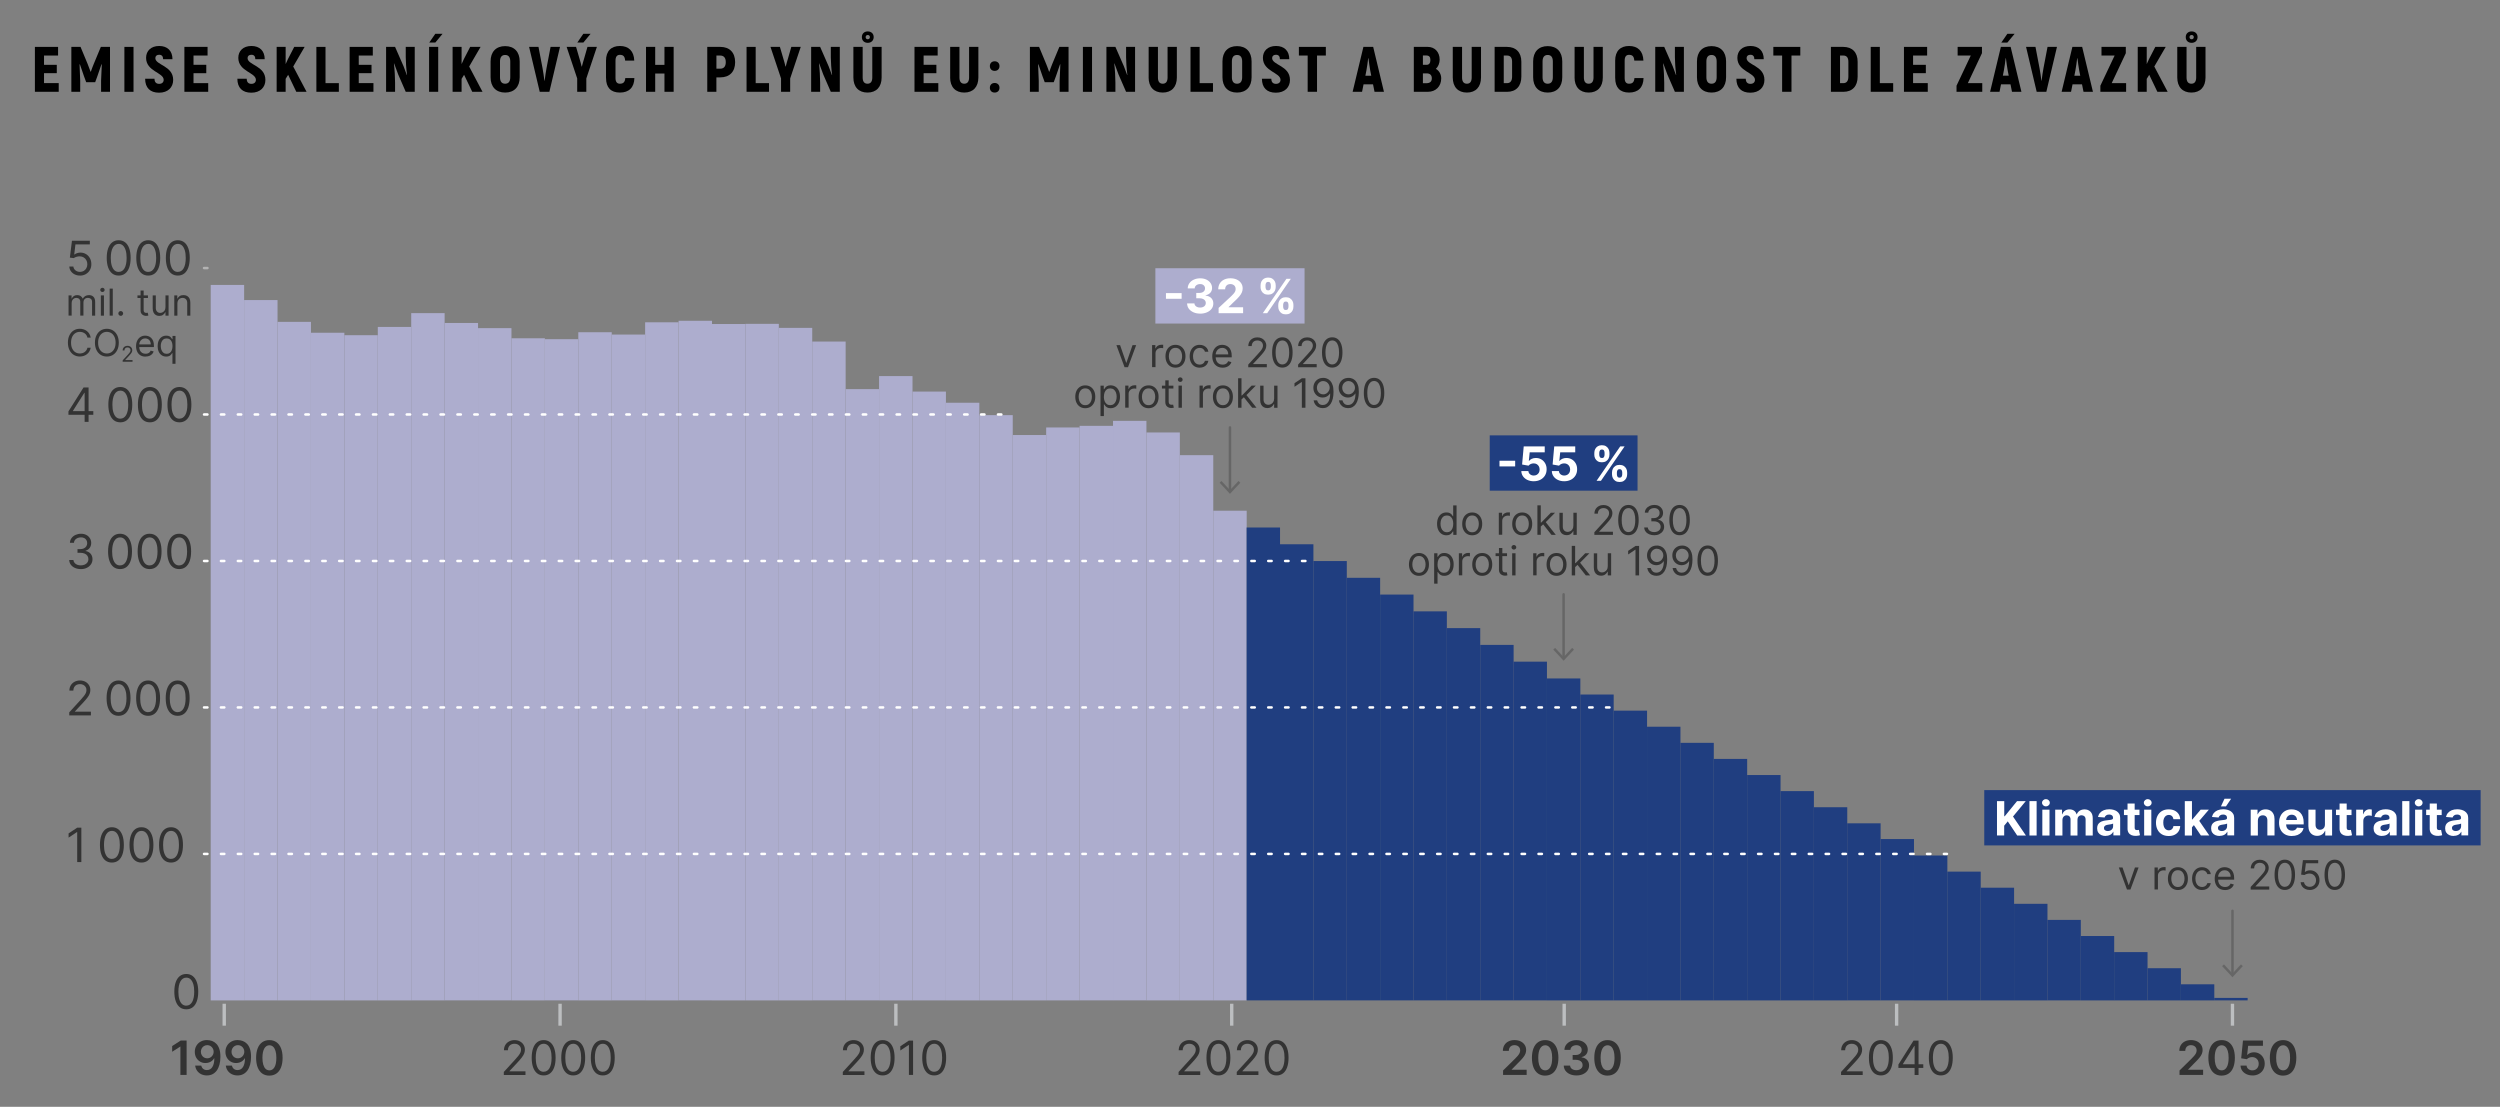 <?xml version="1.0" encoding="UTF-8"?><svg id="a" xmlns="http://www.w3.org/2000/svg" viewBox="0 0 740 327.62"><rect x="0" y="0" width="740" height="327.62" fill="#808080" stroke="none"/><defs><style>.c{fill:#fff;}.d{fill:#666;}.e{fill:#333;}.f{fill:#adadce;}.g{fill:#203e80;}.h{stroke:#b3b3b3;}.h,.i{stroke-dasharray:0 0 1 4;}.h,.i,.j,.k{fill:none;stroke-miterlimit:10;}.h,.i,.k{stroke-linecap:round;stroke-width:.75px;}.i{stroke:#fff;}.j{stroke:#bcbec0;}.k{stroke:#666;}</style></defs><line class="h" x1="60.4" y1="79.34" x2="62.37" y2="79.34"/><g><rect class="f" x="72.26" y="88.82" width="9.89" height="207.3"/><rect class="f" x="82.15" y="95.27" width="9.89" height="200.85"/><rect class="f" x="92.04" y="98.49" width="9.89" height="197.63"/><rect class="f" x="101.93" y="99.22" width="9.89" height="196.9"/><rect class="f" x="111.83" y="96.77" width="9.89" height="199.35"/><rect class="f" x="121.72" y="92.69" width="9.89" height="203.43"/><rect class="f" x="131.61" y="95.6" width="9.89" height="200.51"/><rect class="f" x="141.5" y="97.13" width="9.89" height="198.98"/><rect class="f" x="151.39" y="100.13" width="9.89" height="195.99"/><rect class="f" x="161.29" y="100.4" width="9.89" height="195.71"/><rect class="f" x="171.18" y="98.34" width="9.89" height="197.78"/><rect class="f" x="181.07" y="99.03" width="9.89" height="197.08"/><rect class="f" x="190.96" y="95.4" width="9.89" height="200.72"/><rect class="f" x="200.86" y="94.95" width="9.89" height="201.16"/><rect class="f" x="210.75" y="95.91" width="9.89" height="200.21"/><rect class="f" x="220.64" y="95.86" width="9.89" height="200.26"/><rect class="f" x="230.53" y="97.05" width="9.89" height="199.07"/><rect class="f" x="240.42" y="101.1" width="9.89" height="195.01"/><rect class="f" x="250.32" y="115.18" width="9.89" height="180.93"/><rect class="f" x="260.21" y="111.32" width="9.89" height="184.8"/><rect class="f" x="270.1" y="115.91" width="9.89" height="180.21"/><rect class="f" x="279.99" y="119.21" width="9.89" height="176.91"/><rect class="f" x="289.88" y="122.88" width="9.89" height="173.24"/><rect class="f" x="299.78" y="128.77" width="9.89" height="167.35"/><rect class="f" x="309.67" y="126.53" width="9.89" height="169.59"/><rect class="f" x="319.56" y="126.05" width="9.89" height="170.06"/><rect class="f" x="329.45" y="124.57" width="9.89" height="171.54"/><rect class="f" x="339.34" y="128.01" width="9.89" height="168.11"/><rect class="f" x="349.24" y="134.73" width="9.89" height="161.39"/><rect class="f" x="359.13" y="151.17" width="9.89" height="144.95"/><rect class="f" x="62.37" y="84.34" width="9.89" height="211.78"/></g><line class="j" x1="66.37" y1="297.11" x2="66.37" y2="303.6"/><line class="j" x1="165.78" y1="297.11" x2="165.78" y2="303.6"/><line class="j" x1="265.18" y1="297.11" x2="265.18" y2="303.6"/><line class="j" x1="364.59" y1="297.11" x2="364.59" y2="303.6"/><g><path class="e" d="M55.24,308.01v10.18h-1.84v-8.39h-.06l-2.38,1.52v-1.69l2.53-1.63h1.75Z"/><path class="e" d="M61.36,307.87c.49,0,.96,.09,1.42,.26,.46,.17,.88,.44,1.25,.82,.37,.38,.67,.88,.88,1.51,.22,.63,.33,1.41,.33,2.34,0,.88-.09,1.66-.28,2.34-.19,.69-.46,1.27-.8,1.74-.35,.47-.77,.83-1.26,1.08-.49,.25-1.04,.37-1.66,.37s-1.21-.13-1.71-.38c-.5-.25-.9-.6-1.2-1.03s-.49-.94-.56-1.5h1.81c.09,.4,.28,.73,.57,.96,.29,.24,.65,.36,1.09,.36,.71,0,1.25-.31,1.63-.92,.38-.61,.57-1.47,.57-2.56h-.07c-.16,.29-.37,.54-.63,.75-.26,.21-.55,.37-.88,.48-.33,.11-.67,.17-1.04,.17-.6,0-1.13-.14-1.61-.43s-.85-.68-1.13-1.17c-.28-.5-.42-1.07-.42-1.71,0-.66,.15-1.26,.46-1.79s.73-.95,1.29-1.25c.55-.31,1.19-.46,1.93-.45Zm0,1.49c-.36,0-.68,.09-.97,.26s-.51,.41-.68,.71-.25,.63-.25,.99c0,.36,.08,.69,.25,.98,.16,.29,.38,.53,.66,.7,.28,.17,.6,.26,.96,.26,.27,0,.52-.05,.75-.15,.23-.1,.43-.25,.61-.43,.17-.18,.31-.39,.41-.63s.14-.48,.14-.75c0-.35-.08-.67-.25-.96-.16-.29-.39-.53-.67-.71-.28-.18-.61-.27-.97-.27Z"/><path class="e" d="M70.43,307.87c.49,0,.96,.09,1.42,.26,.46,.17,.88,.44,1.25,.82,.37,.38,.67,.88,.88,1.51,.22,.63,.33,1.41,.33,2.34,0,.88-.09,1.66-.28,2.34-.19,.69-.46,1.27-.8,1.74-.35,.47-.77,.83-1.26,1.08-.49,.25-1.04,.37-1.66,.37s-1.21-.13-1.71-.38c-.5-.25-.9-.6-1.2-1.03s-.49-.94-.56-1.5h1.81c.09,.4,.28,.73,.57,.96,.29,.24,.65,.36,1.09,.36,.71,0,1.25-.31,1.63-.92,.38-.61,.57-1.47,.57-2.56h-.07c-.16,.29-.37,.54-.63,.75-.26,.21-.55,.37-.88,.48-.33,.11-.67,.17-1.04,.17-.6,0-1.13-.14-1.61-.43s-.85-.68-1.13-1.17c-.28-.5-.42-1.07-.42-1.71,0-.66,.15-1.26,.46-1.79s.73-.95,1.29-1.25c.55-.31,1.19-.46,1.93-.45Zm0,1.49c-.36,0-.68,.09-.97,.26s-.51,.41-.68,.71-.25,.63-.25,.99c0,.36,.08,.69,.25,.98,.16,.29,.38,.53,.66,.7,.28,.17,.6,.26,.96,.26,.27,0,.52-.05,.75-.15,.23-.1,.43-.25,.61-.43,.17-.18,.31-.39,.41-.63s.14-.48,.14-.75c0-.35-.08-.67-.25-.96-.16-.29-.39-.53-.67-.71-.28-.18-.61-.27-.97-.27Z"/><path class="e" d="M79.74,318.39c-.82,0-1.52-.21-2.11-.62s-1.03-1.02-1.35-1.8c-.31-.79-.47-1.74-.47-2.85,0-1.11,.16-2.06,.47-2.84,.31-.78,.76-1.38,1.35-1.79,.58-.41,1.29-.62,2.1-.62s1.52,.21,2.1,.62c.59,.41,1.04,1.01,1.35,1.79s.47,1.73,.47,2.83-.16,2.06-.47,2.85-.76,1.39-1.35,1.8-1.29,.62-2.11,.62Zm0-1.56c.64,0,1.14-.31,1.51-.94,.37-.63,.55-1.55,.55-2.78,0-.81-.08-1.49-.25-2.04-.17-.55-.41-.97-.72-1.25-.31-.28-.67-.42-1.09-.42-.63,0-1.13,.31-1.5,.94s-.55,1.55-.56,2.76c0,.81,.08,1.5,.25,2.05,.17,.55,.41,.97,.71,1.25,.31,.28,.67,.42,1.1,.42Z"/></g><g><path class="e" d="M149.13,318.19v-.89l3.36-3.68c.39-.43,.72-.81,.97-1.13,.25-.32,.44-.62,.57-.9,.12-.28,.19-.58,.19-.89,0-.36-.08-.67-.26-.93s-.4-.46-.7-.61-.63-.21-.99-.21c-.39,0-.73,.08-1.02,.24-.29,.16-.51,.38-.67,.67-.16,.29-.24,.63-.24,1.01h-1.17c0-.6,.14-1.12,.41-1.57,.27-.45,.65-.8,1.13-1.05s1.01-.38,1.6-.38,1.13,.13,1.59,.38c.46,.25,.82,.59,1.08,1.02s.39,.9,.39,1.43c0,.37-.07,.74-.2,1.1-.13,.36-.37,.75-.7,1.19-.33,.44-.79,.97-1.37,1.59l-2.29,2.45v.08h4.73v1.09h-6.42Z"/><path class="e" d="M160.92,318.33c-.75,0-1.39-.21-1.91-.61s-.93-1-1.21-1.79-.42-1.72-.42-2.83,.14-2.04,.42-2.82c.28-.78,.68-1.38,1.21-1.79,.53-.41,1.16-.62,1.91-.62s1.38,.21,1.91,.62c.53,.41,.93,1.01,1.21,1.79,.28,.78,.42,1.72,.42,2.82s-.14,2.05-.42,2.83-.68,1.38-1.21,1.79-1.17,.61-1.91,.61Zm0-1.09c.74,0,1.32-.36,1.73-1.07,.41-.72,.62-1.74,.62-3.06,0-.88-.09-1.63-.28-2.25-.19-.62-.46-1.09-.8-1.42-.35-.33-.77-.49-1.26-.49-.74,0-1.31,.36-1.73,1.09-.41,.72-.62,1.75-.62,3.07,0,.88,.09,1.63,.28,2.25s.45,1.09,.8,1.41,.77,.48,1.27,.48Z"/><path class="e" d="M169.67,318.33c-.75,0-1.39-.21-1.91-.61s-.93-1-1.21-1.79-.42-1.72-.42-2.83,.14-2.04,.42-2.82c.28-.78,.68-1.38,1.21-1.79,.53-.41,1.16-.62,1.91-.62s1.38,.21,1.91,.62c.53,.41,.93,1.01,1.21,1.79,.28,.78,.42,1.72,.42,2.82s-.14,2.05-.42,2.83-.68,1.38-1.21,1.79-1.17,.61-1.91,.61Zm0-1.09c.74,0,1.32-.36,1.73-1.07,.41-.72,.62-1.74,.62-3.06,0-.88-.09-1.63-.28-2.25-.19-.62-.46-1.09-.8-1.42-.35-.33-.77-.49-1.26-.49-.74,0-1.31,.36-1.73,1.09-.41,.72-.62,1.75-.62,3.07,0,.88,.09,1.63,.28,2.25s.45,1.09,.8,1.41,.77,.48,1.27,.48Z"/><path class="e" d="M178.42,318.33c-.75,0-1.39-.21-1.91-.61s-.93-1-1.21-1.79-.42-1.72-.42-2.83,.14-2.04,.42-2.82c.28-.78,.68-1.38,1.21-1.79,.53-.41,1.16-.62,1.91-.62s1.38,.21,1.91,.62c.53,.41,.93,1.01,1.21,1.79,.28,.78,.42,1.72,.42,2.82s-.14,2.05-.42,2.83-.68,1.38-1.21,1.79-1.17,.61-1.91,.61Zm0-1.09c.74,0,1.32-.36,1.73-1.07,.41-.72,.62-1.74,.62-3.06,0-.88-.09-1.63-.28-2.25-.19-.62-.46-1.09-.8-1.42-.35-.33-.77-.49-1.26-.49-.74,0-1.31,.36-1.73,1.09-.41,.72-.62,1.75-.62,3.07,0,.88,.09,1.63,.28,2.25s.45,1.09,.8,1.41,.77,.48,1.27,.48Z"/></g><g><path class="e" d="M249.47,318.19v-.89l3.36-3.68c.39-.43,.72-.81,.97-1.13,.25-.32,.44-.62,.57-.9,.12-.28,.19-.58,.19-.89,0-.36-.08-.67-.26-.93s-.4-.46-.7-.61-.63-.21-.99-.21c-.39,0-.73,.08-1.02,.24-.29,.16-.51,.38-.67,.67-.16,.29-.24,.63-.24,1.01h-1.17c0-.6,.14-1.12,.41-1.57,.27-.45,.65-.8,1.13-1.05s1.01-.38,1.6-.38,1.13,.13,1.59,.38c.46,.25,.82,.59,1.08,1.02s.39,.9,.39,1.43c0,.37-.07,.74-.2,1.1-.13,.36-.37,.75-.7,1.19-.33,.44-.79,.97-1.37,1.59l-2.29,2.45v.08h4.73v1.09h-6.42Z"/><path class="e" d="M261.26,318.33c-.75,0-1.39-.21-1.91-.61s-.93-1-1.21-1.79-.42-1.72-.42-2.83,.14-2.04,.42-2.82c.28-.78,.68-1.38,1.21-1.79,.53-.41,1.16-.62,1.91-.62s1.38,.21,1.91,.62c.53,.41,.93,1.01,1.21,1.79,.28,.78,.42,1.72,.42,2.82s-.14,2.05-.42,2.83-.68,1.38-1.21,1.79-1.17,.61-1.91,.61Zm0-1.09c.74,0,1.32-.36,1.73-1.07,.41-.72,.62-1.74,.62-3.06,0-.88-.09-1.63-.28-2.25-.19-.62-.46-1.09-.8-1.42-.35-.33-.77-.49-1.26-.49-.74,0-1.31,.36-1.73,1.09-.41,.72-.62,1.75-.62,3.07,0,.88,.09,1.63,.28,2.25s.45,1.09,.8,1.41,.77,.48,1.27,.48Z"/><path class="e" d="M270.27,308.01v10.18h-1.23v-8.89h-.06l-2.49,1.65v-1.25l2.54-1.69h1.23Z"/><path class="e" d="M276.52,318.33c-.75,0-1.39-.21-1.91-.61s-.93-1-1.21-1.79-.42-1.72-.42-2.83,.14-2.04,.42-2.82c.28-.78,.68-1.38,1.21-1.79,.53-.41,1.16-.62,1.91-.62s1.38,.21,1.91,.62c.53,.41,.93,1.01,1.21,1.79,.28,.78,.42,1.72,.42,2.82s-.14,2.05-.42,2.83-.68,1.38-1.21,1.79-1.17,.61-1.91,.61Zm0-1.09c.74,0,1.32-.36,1.73-1.07,.41-.72,.62-1.74,.62-3.06,0-.88-.09-1.63-.28-2.25-.19-.62-.46-1.09-.8-1.42-.35-.33-.77-.49-1.26-.49-.74,0-1.31,.36-1.73,1.09-.41,.72-.62,1.75-.62,3.07,0,.88,.09,1.63,.28,2.25s.45,1.09,.8,1.41,.77,.48,1.27,.48Z"/></g><line class="j" x1="463" y1="297.11" x2="463" y2="303.6"/><line class="j" x1="561.4" y1="297.11" x2="561.4" y2="303.6"/><line class="j" x1="660.81" y1="297.11" x2="660.81" y2="303.6"/><g><path class="e" d="M444.91,318.19v-1.33l3.53-3.47c.34-.34,.62-.64,.85-.91,.22-.27,.39-.52,.51-.77,.11-.25,.17-.51,.17-.8,0-.32-.07-.6-.22-.83-.15-.23-.35-.41-.6-.53s-.54-.19-.87-.19-.63,.07-.88,.21-.45,.33-.58,.58-.21,.55-.21,.9h-1.76c0-.65,.15-1.21,.44-1.69,.29-.48,.7-.85,1.22-1.11,.52-.26,1.12-.39,1.79-.39s1.28,.13,1.8,.38c.52,.26,.92,.61,1.21,1.05,.29,.44,.43,.95,.43,1.52,0,.38-.07,.76-.22,1.12-.15,.37-.4,.78-.77,1.22s-.88,.99-1.54,1.63l-1.75,1.79v.07h4.43v1.54h-6.98Z"/><path class="e" d="M457.38,318.39c-.82,0-1.52-.21-2.11-.62s-1.03-1.02-1.35-1.8c-.31-.79-.47-1.74-.47-2.85,0-1.11,.16-2.06,.47-2.84,.31-.78,.76-1.38,1.35-1.79,.58-.41,1.29-.62,2.1-.62s1.52,.21,2.1,.62c.59,.41,1.04,1.01,1.35,1.79s.47,1.73,.47,2.83-.16,2.06-.47,2.85-.76,1.39-1.35,1.8-1.29,.62-2.11,.62Zm0-1.56c.64,0,1.14-.31,1.51-.94,.37-.63,.55-1.55,.55-2.78,0-.81-.08-1.49-.25-2.04-.17-.55-.41-.97-.72-1.25-.31-.28-.67-.42-1.09-.42-.63,0-1.13,.31-1.5,.94s-.55,1.55-.56,2.76c0,.81,.08,1.5,.25,2.05,.17,.55,.41,.97,.71,1.25,.31,.28,.67,.42,1.1,.42Z"/><path class="e" d="M466.61,318.33c-.72,0-1.35-.12-1.91-.37-.56-.25-.99-.59-1.32-1.02-.32-.44-.49-.94-.51-1.52h1.87c.02,.28,.11,.51,.27,.72,.17,.2,.39,.36,.66,.47,.28,.11,.58,.17,.92,.17,.37,0,.69-.06,.97-.19,.28-.13,.5-.31,.66-.53s.24-.49,.23-.79c0-.31-.08-.58-.24-.82s-.4-.42-.7-.55c-.31-.13-.68-.2-1.11-.2h-.9v-1.42h.9c.35,0,.67-.06,.93-.18,.27-.12,.48-.3,.63-.52,.15-.22,.23-.48,.22-.78,0-.29-.06-.54-.19-.75-.13-.21-.32-.38-.55-.5-.24-.12-.51-.18-.83-.18s-.6,.06-.87,.17c-.27,.11-.48,.27-.64,.48s-.25,.45-.26,.74h-1.77c.01-.57,.18-1.07,.5-1.5,.32-.43,.74-.77,1.27-1.01,.53-.24,1.12-.37,1.79-.37s1.27,.13,1.77,.38c.5,.25,.89,.59,1.17,1.02,.27,.43,.41,.9,.41,1.42,0,.57-.17,1.05-.5,1.44-.34,.39-.78,.64-1.33,.76v.08c.72,.1,1.26,.36,1.65,.79,.38,.43,.57,.96,.57,1.6,0,.57-.16,1.08-.48,1.53s-.77,.8-1.33,1.06c-.56,.25-1.21,.38-1.94,.38Z"/><path class="e" d="M475.84,318.39c-.82,0-1.52-.21-2.11-.62s-1.03-1.02-1.35-1.8c-.31-.79-.47-1.74-.47-2.85,0-1.11,.16-2.06,.47-2.84,.31-.78,.76-1.38,1.35-1.79,.58-.41,1.29-.62,2.1-.62s1.52,.21,2.1,.62c.59,.41,1.04,1.01,1.35,1.79s.47,1.73,.47,2.83-.16,2.06-.47,2.85-.76,1.39-1.35,1.8-1.29,.62-2.11,.62Zm0-1.56c.64,0,1.14-.31,1.51-.94,.37-.63,.55-1.55,.55-2.78,0-.81-.08-1.49-.25-2.04-.17-.55-.41-.97-.72-1.25-.31-.28-.67-.42-1.09-.42-.63,0-1.13,.31-1.5,.94s-.55,1.55-.56,2.76c0,.81,.08,1.5,.25,2.05,.17,.55,.41,.97,.71,1.25,.31,.28,.67,.42,1.1,.42Z"/></g><g><path class="e" d="M544.95,318.19v-.89l3.36-3.68c.39-.43,.72-.81,.97-1.13,.25-.32,.44-.62,.57-.9,.12-.28,.19-.58,.19-.89,0-.36-.08-.67-.26-.93s-.4-.46-.7-.61-.63-.21-.99-.21c-.39,0-.73,.08-1.02,.24-.29,.16-.51,.38-.67,.67-.16,.29-.24,.63-.24,1.01h-1.17c0-.6,.14-1.12,.41-1.57,.27-.45,.65-.8,1.13-1.05s1.01-.38,1.6-.38,1.13,.13,1.59,.38c.46,.25,.82,.59,1.08,1.02s.39,.9,.39,1.43c0,.37-.07,.74-.2,1.1-.13,.36-.37,.75-.7,1.19-.33,.44-.79,.97-1.37,1.59l-2.29,2.45v.08h4.73v1.09h-6.42Z"/><path class="e" d="M556.74,318.33c-.75,0-1.39-.21-1.91-.61s-.93-1-1.21-1.79-.42-1.72-.42-2.83,.14-2.04,.42-2.82c.28-.78,.68-1.38,1.21-1.79,.53-.41,1.16-.62,1.91-.62s1.38,.21,1.91,.62c.53,.41,.93,1.01,1.21,1.79,.28,.78,.42,1.72,.42,2.82s-.14,2.05-.42,2.83-.68,1.38-1.21,1.79-1.17,.61-1.91,.61Zm0-1.09c.74,0,1.32-.36,1.73-1.07,.41-.72,.62-1.74,.62-3.06,0-.88-.09-1.63-.28-2.25-.19-.62-.46-1.09-.8-1.42-.35-.33-.77-.49-1.26-.49-.74,0-1.31,.36-1.73,1.09-.41,.72-.62,1.75-.62,3.07,0,.88,.09,1.63,.28,2.25s.45,1.09,.8,1.41,.77,.48,1.27,.48Z"/><path class="e" d="M561.93,316.11v-1.01l4.47-7.08h.74v1.57h-.5l-3.38,5.35v.08h6.03v1.09h-7.36Zm4.79,2.09v-10.18h1.17v10.18h-1.17Z"/><path class="e" d="M574.48,318.33c-.75,0-1.39-.21-1.91-.61s-.93-1-1.21-1.79-.42-1.72-.42-2.83,.14-2.04,.42-2.82c.28-.78,.68-1.38,1.21-1.79,.53-.41,1.16-.62,1.91-.62s1.38,.21,1.91,.62c.53,.41,.93,1.01,1.21,1.79,.28,.78,.42,1.72,.42,2.82s-.14,2.05-.42,2.83-.68,1.38-1.21,1.79-1.17,.61-1.91,.61Zm0-1.09c.74,0,1.32-.36,1.73-1.07,.41-.72,.62-1.74,.62-3.06,0-.88-.09-1.63-.28-2.25-.19-.62-.46-1.09-.8-1.42-.35-.33-.77-.49-1.26-.49-.74,0-1.31,.36-1.73,1.09-.41,.72-.62,1.75-.62,3.07,0,.88,.09,1.63,.28,2.25s.45,1.09,.8,1.41,.77,.48,1.27,.48Z"/></g><g><path class="e" d="M645.14,318.19v-1.33l3.53-3.47c.34-.34,.62-.64,.85-.91,.22-.27,.39-.52,.51-.77,.11-.25,.17-.51,.17-.8,0-.32-.07-.6-.22-.83-.15-.23-.35-.41-.6-.53s-.54-.19-.87-.19-.63,.07-.88,.21-.45,.33-.58,.58-.21,.55-.21,.9h-1.76c0-.65,.15-1.21,.44-1.69,.29-.48,.7-.85,1.22-1.11,.52-.26,1.12-.39,1.79-.39s1.28,.13,1.8,.38c.52,.26,.92,.61,1.21,1.05,.29,.44,.43,.95,.43,1.52,0,.38-.07,.76-.22,1.12-.15,.37-.4,.78-.77,1.22s-.88,.99-1.54,1.63l-1.75,1.79v.07h4.43v1.54h-6.98Z"/><path class="e" d="M657.61,318.39c-.82,0-1.52-.21-2.11-.62s-1.03-1.02-1.35-1.8c-.31-.79-.47-1.74-.47-2.85,0-1.11,.16-2.06,.47-2.84,.31-.78,.76-1.38,1.35-1.79,.58-.41,1.29-.62,2.1-.62s1.52,.21,2.1,.62c.59,.41,1.04,1.01,1.35,1.79s.47,1.73,.47,2.83-.16,2.06-.47,2.85-.76,1.39-1.35,1.8-1.29,.62-2.11,.62Zm0-1.56c.64,0,1.14-.31,1.51-.94,.37-.63,.55-1.55,.55-2.78,0-.81-.08-1.49-.25-2.04-.17-.55-.41-.97-.72-1.25-.31-.28-.67-.42-1.09-.42-.63,0-1.13,.31-1.5,.94s-.55,1.55-.56,2.76c0,.81,.08,1.5,.25,2.05,.17,.55,.41,.97,.71,1.25,.31,.28,.67,.42,1.1,.42Z"/><path class="e" d="M666.72,318.33c-.66,0-1.26-.13-1.78-.38-.52-.25-.94-.59-1.25-1.03s-.47-.94-.49-1.5h1.79c.03,.42,.21,.76,.54,1.02,.33,.26,.72,.39,1.18,.39,.36,0,.68-.08,.96-.25,.28-.17,.5-.4,.67-.69s.24-.63,.24-1.01c0-.38-.08-.73-.24-1.02-.17-.3-.39-.53-.68-.7-.29-.17-.62-.26-1-.26-.3,0-.6,.05-.9,.17-.29,.12-.53,.27-.7,.46l-1.67-.27,.53-5.25h5.91v1.54h-4.38l-.29,2.7h.06c.19-.22,.46-.41,.8-.55s.72-.22,1.13-.22c.62,0,1.17,.15,1.65,.44,.48,.29,.86,.69,1.14,1.2,.28,.51,.42,1.09,.42,1.74s-.16,1.27-.46,1.8-.74,.94-1.29,1.24c-.55,.3-1.18,.45-1.9,.45Z"/><path class="e" d="M675.8,318.39c-.82,0-1.52-.21-2.11-.62s-1.03-1.02-1.35-1.8c-.31-.79-.47-1.74-.47-2.85,0-1.11,.16-2.06,.47-2.84,.31-.78,.76-1.38,1.35-1.79,.58-.41,1.29-.62,2.1-.62s1.52,.21,2.1,.62c.59,.41,1.04,1.01,1.35,1.79s.47,1.73,.47,2.83-.16,2.06-.47,2.85-.76,1.39-1.35,1.8-1.29,.62-2.11,.62Zm0-1.56c.64,0,1.14-.31,1.51-.94,.37-.63,.55-1.55,.55-2.78,0-.81-.08-1.49-.25-2.04-.17-.55-.41-.97-.72-1.25-.31-.28-.67-.42-1.09-.42-.63,0-1.13,.31-1.5,.94s-.55,1.55-.56,2.76c0,.81,.08,1.5,.25,2.05,.17,.55,.41,.97,.71,1.25,.31,.28,.67,.42,1.1,.42Z"/></g><g><path class="e" d="M348.86,318.19v-.89l3.36-3.68c.39-.43,.72-.81,.97-1.13,.25-.32,.44-.62,.57-.9,.12-.28,.19-.58,.19-.89,0-.36-.08-.67-.26-.93s-.4-.46-.7-.61-.63-.21-.99-.21c-.39,0-.73,.08-1.02,.24-.29,.16-.51,.38-.67,.67-.16,.29-.24,.63-.24,1.01h-1.17c0-.6,.14-1.12,.41-1.57,.27-.45,.65-.8,1.13-1.05s1.01-.38,1.6-.38,1.13,.13,1.59,.38c.46,.25,.82,.59,1.08,1.02s.39,.9,.39,1.43c0,.37-.07,.74-.2,1.1-.13,.36-.37,.75-.7,1.19-.33,.44-.79,.97-1.37,1.59l-2.29,2.45v.08h4.73v1.09h-6.42Z"/><path class="e" d="M360.65,318.33c-.75,0-1.39-.21-1.91-.61s-.93-1-1.21-1.79-.42-1.72-.42-2.83,.14-2.04,.42-2.82c.28-.78,.68-1.38,1.21-1.79,.53-.41,1.16-.62,1.91-.62s1.38,.21,1.91,.62c.53,.41,.93,1.01,1.21,1.79,.28,.78,.42,1.72,.42,2.82s-.14,2.05-.42,2.83-.68,1.38-1.21,1.79-1.17,.61-1.91,.61Zm0-1.09c.74,0,1.32-.36,1.73-1.07,.41-.72,.62-1.74,.62-3.06,0-.88-.09-1.63-.28-2.25-.19-.62-.46-1.09-.8-1.42-.35-.33-.77-.49-1.26-.49-.74,0-1.31,.36-1.73,1.09-.41,.72-.62,1.75-.62,3.07,0,.88,.09,1.63,.28,2.25s.45,1.09,.8,1.41,.77,.48,1.27,.48Z"/><path class="e" d="M366.08,318.19v-.89l3.36-3.68c.39-.43,.72-.81,.97-1.13,.25-.32,.44-.62,.57-.9,.12-.28,.19-.58,.19-.89,0-.36-.08-.67-.26-.93s-.4-.46-.7-.61-.63-.21-.99-.21c-.39,0-.73,.08-1.02,.24-.29,.16-.51,.38-.67,.67-.16,.29-.24,.63-.24,1.01h-1.17c0-.6,.14-1.12,.41-1.57,.27-.45,.65-.8,1.13-1.05s1.01-.38,1.6-.38,1.13,.13,1.59,.38c.46,.25,.82,.59,1.08,1.02s.39,.9,.39,1.43c0,.37-.07,.74-.2,1.1-.13,.36-.37,.75-.7,1.19-.33,.44-.79,.97-1.37,1.59l-2.29,2.45v.08h4.73v1.09h-6.42Z"/><path class="e" d="M377.87,318.33c-.75,0-1.39-.21-1.91-.61s-.93-1-1.21-1.79-.42-1.72-.42-2.83,.14-2.04,.42-2.82c.28-.78,.68-1.38,1.21-1.79,.53-.41,1.16-.62,1.91-.62s1.38,.21,1.91,.62c.53,.41,.93,1.01,1.21,1.79,.28,.78,.42,1.72,.42,2.82s-.14,2.05-.42,2.83-.68,1.38-1.21,1.79-1.17,.61-1.91,.61Zm0-1.09c.74,0,1.32-.36,1.73-1.07,.41-.72,.62-1.74,.62-3.06,0-.88-.09-1.63-.28-2.25-.19-.62-.46-1.09-.8-1.42-.35-.33-.77-.49-1.26-.49-.74,0-1.31,.36-1.73,1.09-.41,.72-.62,1.75-.62,3.07,0,.88,.09,1.63,.28,2.25s.45,1.09,.8,1.41,.77,.48,1.27,.48Z"/></g><g><rect class="f" x="341.99" y="79.4" width="44.16" height="16.37"/><g><path class="c" d="M349.76,86.76v1.68h-4.64v-1.68h4.64Z"/><path class="c" d="M355.24,92.83c-.74,0-1.4-.13-1.98-.39s-1.03-.61-1.37-1.06c-.33-.45-.5-.98-.51-1.57h2.17c.01,.25,.09,.47,.25,.65,.15,.19,.35,.33,.6,.43,.25,.1,.54,.15,.85,.15s.62-.06,.87-.17,.45-.28,.59-.48c.14-.21,.21-.44,.21-.71s-.08-.51-.23-.72c-.15-.21-.37-.38-.65-.49s-.61-.18-1-.18h-.95v-1.58h.95c.33,0,.61-.06,.86-.17,.25-.11,.44-.27,.58-.47,.14-.2,.21-.43,.21-.7s-.06-.48-.18-.67c-.12-.19-.29-.35-.51-.46-.22-.11-.47-.16-.76-.16s-.56,.05-.8,.16c-.24,.1-.44,.25-.58,.44-.15,.19-.22,.42-.23,.68h-2.06c0-.59,.18-1.1,.5-1.55,.33-.45,.76-.8,1.32-1.05,.55-.25,1.18-.38,1.87-.38s1.32,.13,1.84,.38c.53,.26,.94,.6,1.23,1.03,.29,.43,.44,.92,.44,1.45,0,.57-.17,1.05-.53,1.43-.36,.38-.82,.62-1.39,.73v.08c.75,.1,1.32,.36,1.71,.78,.39,.42,.59,.95,.58,1.58,0,.58-.16,1.09-.5,1.55-.34,.45-.8,.81-1.39,1.06-.59,.26-1.27,.39-2.03,.39Z"/><path class="c" d="M360.71,92.69v-1.55l3.62-3.36c.31-.3,.57-.57,.78-.8,.21-.24,.37-.47,.48-.7s.16-.48,.16-.75c0-.3-.07-.56-.2-.77-.14-.22-.32-.38-.56-.5-.24-.12-.5-.18-.8-.18s-.58,.06-.82,.19c-.23,.13-.41,.31-.54,.54s-.19,.52-.19,.84h-2.04c0-.67,.15-1.24,.45-1.74,.3-.49,.72-.87,1.27-1.14,.54-.27,1.17-.4,1.88-.4s1.37,.13,1.91,.39c.54,.26,.96,.61,1.27,1.07s.45,.97,.45,1.56c0,.38-.08,.76-.23,1.14-.15,.38-.42,.79-.8,1.25-.38,.46-.93,1-1.63,1.64l-1.49,1.46v.07h4.28v1.76h-7.26Z"/><path class="c" d="M373.13,84.96v-.54c0-.41,.09-.79,.26-1.13,.18-.34,.43-.62,.76-.82s.74-.31,1.21-.31,.9,.1,1.23,.31c.33,.21,.58,.48,.76,.82,.17,.34,.26,.72,.26,1.13v.54c0,.41-.09,.79-.26,1.13-.17,.34-.43,.61-.76,.82-.33,.2-.74,.31-1.23,.31s-.89-.1-1.23-.31c-.33-.21-.58-.48-.75-.82-.17-.34-.26-.71-.26-1.12Zm.66,7.74l7-10.18h1.3l-7,10.18h-1.3Zm.8-8.27v.54c0,.24,.06,.46,.17,.67,.11,.21,.32,.31,.61,.31,.31,0,.51-.1,.62-.31,.11-.21,.17-.43,.17-.67v-.54c0-.24-.05-.47-.16-.68-.11-.21-.32-.31-.63-.31-.29,0-.5,.11-.61,.32-.11,.21-.17,.44-.17,.67Zm3.77,6.36v-.54c0-.41,.09-.78,.26-1.13s.43-.62,.76-.83,.74-.31,1.22-.31,.9,.1,1.23,.31c.33,.21,.58,.48,.76,.82s.26,.72,.26,1.13v.54c0,.41-.09,.78-.26,1.13-.17,.34-.43,.62-.76,.83-.33,.21-.74,.31-1.22,.31s-.9-.1-1.23-.31c-.33-.21-.58-.48-.76-.83-.17-.34-.26-.72-.26-1.13Zm1.45-.54v.54c0,.24,.06,.46,.17,.67s.32,.31,.62,.31,.51-.1,.62-.31c.11-.21,.17-.43,.17-.67v-.54c0-.24-.05-.47-.16-.68-.11-.21-.31-.31-.63-.31s-.51,.1-.62,.31c-.12,.21-.17,.43-.17,.68Z"/><path class="e" d="M336.31,102.15l-2.42,6.55h-1.02l-2.42-6.55h1.09l1.81,5.22h.07l1.81-5.22h1.09Z"/><path class="e" d="M341.02,108.69v-6.55h.97v.99h.07c.12-.32,.33-.59,.65-.79,.31-.2,.66-.3,1.06-.3,.07,0,.17,0,.28,0,.11,0,.2,0,.25,.01v1.02s-.11-.02-.23-.04-.25-.03-.38-.03c-.32,0-.6,.07-.85,.2-.25,.13-.44,.31-.59,.54s-.22,.5-.22,.79v4.14h-1Z"/><path class="e" d="M347.94,108.83c-.59,0-1.11-.14-1.55-.42s-.79-.67-1.04-1.18c-.25-.51-.37-1.1-.37-1.77s.12-1.28,.37-1.79c.25-.51,.6-.9,1.04-1.18s.96-.42,1.55-.42,1.11,.14,1.55,.42,.79,.68,1.04,1.18c.25,.51,.37,1.1,.37,1.79s-.12,1.27-.37,1.77c-.25,.51-.6,.9-1.04,1.18s-.96,.42-1.55,.42Zm0-.9c.45,0,.82-.12,1.11-.35s.5-.53,.64-.91c.14-.38,.21-.78,.21-1.22s-.07-.85-.21-1.22c-.14-.38-.35-.68-.64-.92-.29-.23-.66-.35-1.11-.35s-.82,.12-1.11,.35c-.29,.23-.5,.54-.64,.92-.14,.38-.21,.79-.21,1.22s.07,.84,.21,1.22c.14,.38,.35,.68,.64,.91s.66,.35,1.11,.35Z"/><path class="e" d="M355.1,108.83c-.61,0-1.14-.15-1.58-.43-.44-.29-.78-.69-1.02-1.2-.24-.51-.36-1.09-.36-1.74s.12-1.25,.37-1.76c.25-.51,.59-.91,1.03-1.2,.44-.29,.96-.43,1.55-.43,.46,0,.88,.08,1.24,.26s.67,.41,.91,.72c.24,.31,.38,.67,.44,1.07h-1.01c-.08-.3-.25-.56-.51-.79s-.62-.35-1.06-.35c-.39,0-.73,.1-1.03,.3s-.52,.49-.69,.86c-.16,.37-.25,.8-.25,1.29s.08,.95,.24,1.32c.16,.38,.39,.67,.68,.87s.64,.31,1.04,.31c.26,0,.5-.05,.71-.14s.39-.22,.54-.39c.15-.17,.25-.38,.32-.61h1.01c-.06,.39-.2,.73-.42,1.04-.22,.31-.52,.55-.88,.73-.37,.18-.79,.27-1.27,.27Z"/><path class="e" d="M361.88,108.83c-.63,0-1.17-.14-1.63-.42-.46-.28-.81-.67-1.05-1.18-.25-.5-.37-1.09-.37-1.76s.12-1.26,.37-1.77c.25-.51,.59-.91,1.03-1.2,.44-.29,.96-.43,1.55-.43,.34,0,.68,.06,1.01,.17,.33,.11,.63,.3,.91,.55,.27,.25,.49,.59,.65,1.01,.16,.42,.24,.93,.24,1.54v.43h-5.05v-.87h4.02c0-.37-.07-.7-.22-.99-.15-.29-.35-.52-.62-.69-.27-.17-.58-.25-.95-.25-.4,0-.75,.1-1.04,.3-.29,.2-.51,.45-.67,.77s-.23,.65-.23,1.01v.58c0,.49,.09,.91,.26,1.25,.17,.34,.41,.6,.72,.78,.31,.18,.66,.27,1.07,.27,.26,0,.5-.04,.72-.11s.4-.19,.56-.34c.16-.15,.28-.34,.36-.57l.97,.27c-.1,.33-.27,.62-.52,.87-.24,.25-.54,.44-.89,.58s-.75,.21-1.2,.21Z"/><path class="e" d="M369.48,108.69v-.77l2.88-3.15c.34-.37,.62-.69,.83-.96s.38-.53,.49-.78,.16-.5,.16-.76c0-.31-.07-.57-.22-.8-.15-.22-.35-.4-.6-.52s-.54-.18-.85-.18c-.33,0-.63,.07-.88,.21-.25,.14-.44,.33-.58,.58-.13,.25-.2,.54-.2,.87h-1.01c0-.51,.12-.96,.35-1.35,.24-.39,.56-.69,.97-.9,.41-.22,.87-.32,1.37-.32s.96,.11,1.36,.32c.39,.22,.7,.51,.93,.87,.22,.37,.34,.77,.34,1.22,0,.32-.06,.63-.17,.94s-.31,.64-.6,1.02c-.28,.37-.67,.83-1.17,1.37l-1.96,2.1v.07h4.06v.94h-5.51Z"/><path class="e" d="M379.59,108.81c-.64,0-1.19-.17-1.64-.53-.45-.35-.8-.86-1.04-1.53-.24-.67-.36-1.48-.36-2.43s.12-1.75,.36-2.42,.59-1.18,1.04-1.53c.45-.35,1-.53,1.63-.53s1.18,.18,1.63,.53c.45,.35,.8,.87,1.04,1.53s.36,1.48,.36,2.42-.12,1.76-.36,2.43c-.24,.67-.58,1.18-1.04,1.53-.45,.35-1,.53-1.64,.53Zm0-.94c.64,0,1.13-.31,1.48-.92,.35-.61,.53-1.49,.53-2.62,0-.76-.08-1.4-.24-1.93s-.39-.94-.69-1.21-.66-.42-1.08-.42c-.63,0-1.12,.31-1.48,.93-.36,.62-.53,1.5-.53,2.63,0,.76,.08,1.4,.24,1.93s.39,.93,.69,1.21,.66,.41,1.08,.41Z"/><path class="e" d="M384.24,108.69v-.77l2.88-3.15c.34-.37,.62-.69,.83-.96s.38-.53,.49-.78,.16-.5,.16-.76c0-.31-.07-.57-.22-.8-.15-.22-.35-.4-.6-.52s-.54-.18-.85-.18c-.33,0-.63,.07-.88,.21-.25,.14-.44,.33-.58,.58-.13,.25-.2,.54-.2,.87h-1.01c0-.51,.12-.96,.35-1.35,.24-.39,.56-.69,.97-.9,.41-.22,.87-.32,1.37-.32s.96,.11,1.36,.32c.39,.22,.7,.51,.93,.87,.22,.37,.34,.77,.34,1.22,0,.32-.06,.63-.17,.94s-.31,.64-.6,1.02c-.28,.37-.67,.83-1.17,1.37l-1.96,2.1v.07h4.06v.94h-5.51Z"/><path class="e" d="M394.35,108.81c-.64,0-1.19-.17-1.64-.53-.45-.35-.8-.86-1.04-1.53-.24-.67-.36-1.48-.36-2.43s.12-1.75,.36-2.42,.59-1.18,1.04-1.53c.45-.35,1-.53,1.63-.53s1.18,.18,1.63,.53c.45,.35,.8,.87,1.04,1.53s.36,1.48,.36,2.42-.12,1.76-.36,2.43c-.24,.67-.58,1.18-1.04,1.53-.45,.35-1,.53-1.64,.53Zm0-.94c.64,0,1.13-.31,1.48-.92,.35-.61,.53-1.49,.53-2.62,0-.76-.08-1.4-.24-1.93s-.39-.94-.69-1.21-.66-.42-1.08-.42c-.63,0-1.12,.31-1.48,.93-.36,.62-.53,1.5-.53,2.63,0,.76,.08,1.4,.24,1.93s.39,.93,.69,1.21,.66,.41,1.08,.41Z"/><path class="e" d="M321.24,120.83c-.59,0-1.11-.14-1.55-.42s-.79-.67-1.04-1.18c-.25-.51-.37-1.1-.37-1.77s.12-1.28,.37-1.79c.25-.51,.6-.9,1.04-1.18s.96-.42,1.55-.42,1.11,.14,1.55,.42,.79,.68,1.04,1.18c.25,.51,.37,1.1,.37,1.79s-.12,1.27-.37,1.77c-.25,.51-.6,.9-1.04,1.18s-.96,.42-1.55,.42Zm0-.9c.45,0,.82-.12,1.11-.35s.5-.53,.64-.91c.14-.38,.21-.78,.21-1.22s-.07-.85-.21-1.22c-.14-.38-.35-.68-.64-.92-.29-.23-.66-.35-1.11-.35s-.82,.12-1.11,.35c-.29,.23-.5,.54-.64,.92-.14,.38-.21,.79-.21,1.22s.07,.84,.21,1.22c.14,.38,.35,.68,.64,.91s.66,.35,1.11,.35Z"/><path class="e" d="M325.75,123.15v-9h.97v1.04h.12c.07-.11,.18-.26,.31-.44s.32-.34,.57-.48c.25-.14,.59-.21,1.01-.21,.55,0,1.04,.14,1.46,.41,.42,.28,.75,.67,.98,1.17,.24,.51,.35,1.1,.35,1.79s-.12,1.29-.35,1.8c-.24,.51-.56,.9-.98,1.18-.42,.28-.9,.42-1.44,.42-.42,0-.76-.07-1.01-.21s-.45-.3-.58-.48c-.14-.18-.24-.33-.32-.45h-.09v3.46h-1Zm.99-5.73c0,.49,.07,.93,.22,1.31,.15,.38,.36,.67,.64,.88,.28,.21,.62,.32,1.02,.32s.77-.11,1.05-.33c.28-.22,.5-.52,.64-.9,.14-.38,.22-.8,.22-1.27s-.07-.88-.21-1.25c-.14-.37-.35-.66-.63-.88-.28-.22-.64-.33-1.06-.33s-.75,.1-1.03,.31-.49,.49-.63,.86c-.14,.37-.21,.8-.21,1.29Z"/><path class="e" d="M333.06,120.69v-6.55h.97v.99h.07c.12-.32,.33-.59,.65-.79,.31-.2,.66-.3,1.06-.3,.07,0,.17,0,.28,0,.11,0,.2,0,.25,.01v1.02s-.11-.02-.23-.04-.25-.03-.38-.03c-.32,0-.6,.07-.85,.2-.25,.13-.44,.31-.59,.54s-.22,.5-.22,.79v4.14h-1Z"/><path class="e" d="M339.98,120.83c-.59,0-1.11-.14-1.55-.42s-.79-.67-1.04-1.18c-.25-.51-.37-1.1-.37-1.77s.12-1.28,.37-1.79c.25-.51,.6-.9,1.04-1.18s.96-.42,1.55-.42,1.11,.14,1.55,.42,.79,.68,1.04,1.18c.25,.51,.37,1.1,.37,1.79s-.12,1.27-.37,1.77c-.25,.51-.6,.9-1.04,1.18s-.96,.42-1.55,.42Zm0-.9c.45,0,.82-.12,1.11-.35s.5-.53,.64-.91c.14-.38,.21-.78,.21-1.22s-.07-.85-.21-1.22c-.14-.38-.35-.68-.64-.92-.29-.23-.66-.35-1.11-.35s-.82,.12-1.11,.35c-.29,.23-.5,.54-.64,.92-.14,.38-.21,.79-.21,1.22s.07,.84,.21,1.22c.14,.38,.35,.68,.64,.91s.66,.35,1.11,.35Z"/><path class="e" d="M347.32,114.15v.85h-3.39v-.85h3.39Zm-2.4-1.57h1.01v6.24c0,.28,.04,.5,.13,.64s.19,.23,.32,.28c.13,.05,.27,.07,.42,.07,.11,0,.2,0,.27-.02,.07-.01,.13-.02,.17-.03l.21,.9c-.07,.03-.16,.05-.29,.08-.12,.03-.28,.04-.46,.04-.28,0-.56-.06-.83-.18-.27-.12-.5-.31-.67-.56s-.27-.57-.27-.95v-6.51Z"/><path class="e" d="M349.35,113.05c-.2,0-.36-.07-.5-.2-.14-.13-.21-.29-.21-.48s.07-.35,.21-.48,.31-.2,.5-.2,.36,.07,.5,.2,.21,.29,.21,.48-.07,.35-.21,.48c-.14,.13-.31,.2-.5,.2Zm-.51,7.64v-6.55h1v6.55h-1Z"/><path class="e" d="M355.06,120.69v-6.55h.97v.99h.07c.12-.32,.33-.59,.65-.79,.31-.2,.66-.3,1.06-.3,.07,0,.17,0,.28,0,.11,0,.2,0,.25,.01v1.02s-.11-.02-.23-.04-.25-.03-.38-.03c-.32,0-.6,.07-.85,.2-.25,.13-.44,.31-.59,.54s-.22,.5-.22,.79v4.14h-1Z"/><path class="e" d="M361.98,120.83c-.59,0-1.11-.14-1.55-.42s-.79-.67-1.04-1.18c-.25-.51-.37-1.1-.37-1.77s.12-1.28,.37-1.79c.25-.51,.6-.9,1.04-1.18s.96-.42,1.55-.42,1.11,.14,1.55,.42,.79,.68,1.04,1.18c.25,.51,.37,1.1,.37,1.79s-.12,1.27-.37,1.77c-.25,.51-.6,.9-1.04,1.18s-.96,.42-1.55,.42Zm0-.9c.45,0,.82-.12,1.11-.35s.5-.53,.64-.91c.14-.38,.21-.78,.21-1.22s-.07-.85-.21-1.22c-.14-.38-.35-.68-.64-.92-.29-.23-.66-.35-1.11-.35s-.82,.12-1.11,.35c-.29,.23-.5,.54-.64,.92-.14,.38-.21,.79-.21,1.22s.07,.84,.21,1.22c.14,.38,.35,.68,.64,.91s.66,.35,1.11,.35Z"/><path class="e" d="M366.48,120.69v-8.73h1v8.73h-1Zm.94-2.39l-.02-1.24h.21l2.86-2.92h1.24l-3.05,3.09h-.09l-1.16,1.07Zm3.22,2.39l-2.56-3.24,.72-.7,3.12,3.94h-1.28Z"/><path class="e" d="M377.14,118.02v-3.87h1v6.55h-1v-1.11h-.07c-.15,.33-.39,.62-.72,.85-.32,.23-.73,.35-1.23,.35-.41,0-.77-.09-1.09-.27s-.57-.45-.75-.82c-.18-.36-.27-.83-.27-1.38v-4.16h1v4.09c0,.48,.13,.86,.4,1.14s.61,.43,1.03,.43c.25,0,.5-.06,.76-.19s.48-.32,.66-.59c.18-.26,.27-.6,.27-1.01Z"/><path class="e" d="M386.41,111.96v8.73h-1.06v-7.62h-.05l-2.13,1.42v-1.07l2.18-1.45h1.06Z"/><path class="e" d="M391.69,111.84c.36,0,.72,.07,1.07,.21,.36,.13,.68,.35,.98,.66,.3,.31,.53,.73,.71,1.26s.27,1.2,.27,2-.07,1.46-.22,2.06c-.15,.6-.36,1.11-.63,1.52-.27,.41-.61,.72-1,.94s-.83,.32-1.32,.32-.92-.1-1.31-.29-.69-.47-.94-.81-.4-.75-.47-1.21h1.04c.09,.4,.28,.73,.56,.99,.28,.26,.65,.39,1.11,.39,.67,0,1.21-.29,1.6-.88s.59-1.42,.59-2.49h-.07c-.16,.24-.35,.45-.57,.62-.22,.17-.46,.31-.73,.4-.27,.09-.55,.14-.85,.14-.5,0-.96-.12-1.38-.37-.42-.25-.75-.59-1-1.03-.25-.44-.37-.94-.37-1.5s.12-1.02,.36-1.47c.24-.45,.58-.8,1.01-1.06,.44-.26,.95-.39,1.54-.38Zm0,.94c-.36,0-.68,.09-.96,.27-.29,.18-.51,.42-.68,.72s-.25,.63-.25,1,.08,.69,.24,.99c.16,.3,.38,.53,.66,.71,.28,.17,.6,.26,.96,.26,.27,0,.52-.05,.75-.16,.23-.11,.44-.25,.61-.44,.17-.19,.31-.4,.41-.63s.15-.49,.15-.74c0-.34-.08-.66-.25-.96-.16-.3-.39-.54-.67-.72-.29-.18-.61-.28-.97-.28Z"/><path class="e" d="M399.18,111.84c.36,0,.72,.07,1.07,.21,.36,.13,.68,.35,.98,.66,.3,.31,.53,.73,.71,1.26s.27,1.2,.27,2-.07,1.46-.22,2.06c-.15,.6-.36,1.11-.63,1.52-.27,.41-.61,.72-1,.94s-.83,.32-1.32,.32-.92-.1-1.31-.29-.69-.47-.94-.81-.4-.75-.47-1.21h1.04c.09,.4,.28,.73,.56,.99,.28,.26,.65,.39,1.11,.39,.67,0,1.21-.29,1.6-.88s.59-1.42,.59-2.49h-.07c-.16,.24-.35,.45-.57,.62-.22,.17-.46,.31-.73,.4-.27,.09-.55,.14-.85,.14-.5,0-.96-.12-1.38-.37-.42-.25-.75-.59-1-1.03-.25-.44-.37-.94-.37-1.5s.12-1.02,.36-1.47c.24-.45,.58-.8,1.01-1.06,.44-.26,.95-.39,1.54-.38Zm0,.94c-.36,0-.68,.09-.96,.27-.29,.18-.51,.42-.68,.72s-.25,.63-.25,1,.08,.69,.24,.99c.16,.3,.38,.53,.66,.71,.28,.17,.6,.26,.96,.26,.27,0,.52-.05,.75-.16,.23-.11,.44-.25,.61-.44,.17-.19,.31-.4,.41-.63s.15-.49,.15-.74c0-.34-.08-.66-.25-.96-.16-.3-.39-.54-.67-.72-.29-.18-.61-.28-.97-.28Z"/><path class="e" d="M406.73,120.81c-.64,0-1.19-.17-1.64-.53-.45-.35-.8-.86-1.04-1.53-.24-.67-.36-1.48-.36-2.43s.12-1.75,.36-2.42,.59-1.18,1.04-1.53c.45-.35,1-.53,1.63-.53s1.18,.18,1.63,.53c.45,.35,.8,.87,1.04,1.53s.36,1.48,.36,2.42-.12,1.76-.36,2.43c-.24,.67-.58,1.18-1.04,1.53-.45,.35-1,.53-1.64,.53Zm0-.94c.64,0,1.13-.31,1.48-.92,.35-.61,.53-1.49,.53-2.62,0-.76-.08-1.4-.24-1.93s-.39-.94-.69-1.21-.66-.42-1.08-.42c-.63,0-1.12,.31-1.48,.93-.36,.62-.53,1.5-.53,2.63,0,.76,.08,1.4,.24,1.93s.39,.93,.69,1.21,.66,.41,1.08,.41Z"/></g></g><path class="e" d="M55.14,298.76c-.75,0-1.39-.21-1.91-.61s-.93-1-1.21-1.79-.42-1.72-.42-2.83,.14-2.04,.42-2.82c.28-.78,.68-1.38,1.21-1.79,.53-.41,1.16-.62,1.91-.62s1.38,.21,1.91,.62c.53,.41,.93,1.01,1.21,1.79,.28,.78,.42,1.72,.42,2.82s-.14,2.05-.42,2.83-.68,1.38-1.21,1.79-1.17,.61-1.91,.61Zm0-1.09c.74,0,1.32-.36,1.73-1.07,.41-.72,.62-1.74,.62-3.06,0-.88-.09-1.63-.28-2.25-.19-.62-.46-1.09-.8-1.42-.35-.33-.77-.49-1.26-.49-.74,0-1.31,.36-1.73,1.09-.41,.72-.62,1.75-.62,3.07,0,.88,.09,1.63,.28,2.25s.45,1.09,.8,1.41,.77,.48,1.27,.48Z"/><g><path class="e" d="M24.08,245v10.18h-1.23v-8.89h-.06l-2.49,1.65v-1.25l2.54-1.69h1.23Z"/><path class="e" d="M33.12,255.32c-.75,0-1.39-.21-1.91-.61s-.93-1-1.21-1.79-.42-1.72-.42-2.83,.14-2.04,.42-2.82c.28-.78,.68-1.38,1.21-1.79,.53-.41,1.16-.62,1.91-.62s1.38,.21,1.91,.62c.53,.41,.93,1.01,1.21,1.79,.28,.78,.42,1.72,.42,2.82s-.14,2.05-.42,2.83-.68,1.38-1.21,1.79-1.17,.61-1.91,.61Zm0-1.09c.74,0,1.32-.36,1.73-1.07,.41-.72,.62-1.74,.62-3.06,0-.88-.09-1.63-.28-2.25-.19-.62-.46-1.09-.8-1.42-.35-.33-.77-.49-1.26-.49-.74,0-1.31,.36-1.73,1.09-.41,.72-.62,1.75-.62,3.07,0,.88,.09,1.63,.28,2.25s.45,1.09,.8,1.41,.77,.48,1.27,.48Z"/><path class="e" d="M41.87,255.32c-.75,0-1.39-.21-1.91-.61s-.93-1-1.21-1.79-.42-1.72-.42-2.83,.14-2.04,.42-2.82c.28-.78,.68-1.38,1.21-1.79,.53-.41,1.16-.62,1.91-.62s1.38,.21,1.91,.62c.53,.41,.93,1.01,1.21,1.79,.28,.78,.42,1.72,.42,2.82s-.14,2.05-.42,2.83-.68,1.38-1.21,1.79-1.17,.61-1.91,.61Zm0-1.09c.74,0,1.32-.36,1.73-1.07,.41-.72,.62-1.74,.62-3.06,0-.88-.09-1.63-.28-2.25-.19-.62-.46-1.09-.8-1.42-.35-.33-.77-.49-1.26-.49-.74,0-1.31,.36-1.73,1.09-.41,.72-.62,1.75-.62,3.07,0,.88,.09,1.63,.28,2.25s.45,1.09,.8,1.41,.77,.48,1.27,.48Z"/><path class="e" d="M50.62,255.32c-.75,0-1.39-.21-1.91-.61s-.93-1-1.21-1.79-.42-1.72-.42-2.83,.14-2.04,.42-2.82c.28-.78,.68-1.38,1.21-1.79,.53-.41,1.16-.62,1.91-.62s1.38,.21,1.91,.62c.53,.41,.93,1.01,1.21,1.79,.28,.78,.42,1.72,.42,2.82s-.14,2.05-.42,2.83-.68,1.38-1.21,1.79-1.17,.61-1.91,.61Zm0-1.09c.74,0,1.32-.36,1.73-1.07,.41-.72,.62-1.74,.62-3.06,0-.88-.09-1.63-.28-2.25-.19-.62-.46-1.09-.8-1.42-.35-.33-.77-.49-1.26-.49-.74,0-1.31,.36-1.73,1.09-.41,.72-.62,1.75-.62,3.07,0,.88,.09,1.63,.28,2.25s.45,1.09,.8,1.41,.77,.48,1.27,.48Z"/></g><g><path class="e" d="M20.5,211.74v-.89l3.36-3.68c.39-.43,.72-.81,.97-1.13,.25-.32,.44-.62,.57-.9,.12-.28,.19-.58,.19-.89,0-.36-.08-.67-.26-.93s-.4-.46-.7-.61-.63-.21-.99-.21c-.39,0-.73,.08-1.02,.24-.29,.16-.51,.38-.67,.67-.16,.29-.24,.63-.24,1.01h-1.17c0-.6,.14-1.12,.41-1.57,.27-.45,.65-.8,1.13-1.05s1.01-.38,1.6-.38,1.13,.13,1.59,.38c.46,.25,.82,.59,1.08,1.02s.39,.9,.39,1.43c0,.37-.07,.74-.2,1.1-.13,.36-.37,.75-.7,1.19-.33,.44-.79,.97-1.37,1.59l-2.29,2.45v.08h4.73v1.09h-6.42Z"/><path class="e" d="M35.09,211.88c-.75,0-1.39-.21-1.91-.61s-.93-1-1.21-1.79-.42-1.72-.42-2.83,.14-2.04,.42-2.82c.28-.78,.68-1.38,1.21-1.79,.53-.41,1.16-.62,1.91-.62s1.38,.21,1.91,.62c.53,.41,.93,1.01,1.21,1.79,.28,.78,.42,1.72,.42,2.82s-.14,2.05-.42,2.83-.68,1.38-1.21,1.79-1.17,.61-1.91,.61Zm0-1.09c.74,0,1.32-.36,1.73-1.07,.41-.72,.62-1.74,.62-3.06,0-.88-.09-1.63-.28-2.25-.19-.62-.46-1.09-.8-1.42-.35-.33-.77-.49-1.26-.49-.74,0-1.31,.36-1.73,1.09-.41,.72-.62,1.75-.62,3.07,0,.88,.09,1.63,.28,2.25s.45,1.09,.8,1.41,.77,.48,1.27,.48Z"/><path class="e" d="M43.84,211.88c-.75,0-1.39-.21-1.91-.61s-.93-1-1.21-1.79-.42-1.72-.42-2.83,.14-2.04,.42-2.82c.28-.78,.68-1.38,1.21-1.79,.53-.41,1.16-.62,1.91-.62s1.38,.21,1.91,.62c.53,.41,.93,1.01,1.21,1.79,.28,.78,.42,1.72,.42,2.82s-.14,2.05-.42,2.83-.68,1.38-1.21,1.79-1.17,.61-1.91,.61Zm0-1.09c.74,0,1.32-.36,1.73-1.07,.41-.72,.62-1.74,.62-3.06,0-.88-.09-1.63-.28-2.25-.19-.62-.46-1.09-.8-1.42-.35-.33-.77-.49-1.26-.49-.74,0-1.31,.36-1.73,1.09-.41,.72-.62,1.75-.62,3.07,0,.88,.09,1.63,.28,2.25s.45,1.09,.8,1.41,.77,.48,1.27,.48Z"/><path class="e" d="M52.59,211.88c-.75,0-1.39-.21-1.91-.61s-.93-1-1.21-1.79-.42-1.72-.42-2.83,.14-2.04,.42-2.82c.28-.78,.68-1.38,1.21-1.79,.53-.41,1.16-.62,1.91-.62s1.38,.21,1.91,.62c.53,.41,.93,1.01,1.21,1.79,.28,.78,.42,1.72,.42,2.82s-.14,2.05-.42,2.83-.68,1.38-1.21,1.79-1.17,.61-1.91,.61Zm0-1.09c.74,0,1.32-.36,1.73-1.07,.41-.72,.62-1.74,.62-3.06,0-.88-.09-1.63-.28-2.25-.19-.62-.46-1.09-.8-1.42-.35-.33-.77-.49-1.26-.49-.74,0-1.31,.36-1.73,1.09-.41,.72-.62,1.75-.62,3.07,0,.88,.09,1.63,.28,2.25s.45,1.09,.8,1.41,.77,.48,1.27,.48Z"/></g><g><path class="e" d="M23.94,168.45c-.66,0-1.24-.11-1.75-.34-.51-.22-.92-.54-1.22-.94-.3-.4-.46-.87-.49-1.41h1.25c.03,.33,.14,.61,.34,.85,.2,.24,.46,.42,.78,.55s.68,.19,1.07,.19c.44,0,.83-.08,1.16-.23,.34-.15,.6-.36,.8-.64,.19-.27,.29-.59,.29-.95s-.09-.71-.28-.99c-.19-.29-.46-.51-.82-.67-.36-.16-.8-.24-1.31-.24h-.82v-1.09h.82c.4,0,.76-.07,1.07-.22,.31-.15,.55-.35,.72-.62,.17-.26,.26-.58,.26-.93s-.08-.64-.23-.9c-.15-.26-.37-.45-.64-.6-.28-.14-.6-.21-.98-.21-.35,0-.68,.06-.99,.19s-.56,.31-.76,.55c-.2,.24-.3,.53-.32,.87h-1.19c.02-.53,.18-1,.48-1.4,.3-.4,.7-.72,1.19-.94,.49-.22,1.03-.34,1.61-.34,.63,0,1.17,.13,1.62,.38,.45,.25,.8,.59,1.04,1,.24,.41,.36,.86,.36,1.34,0,.57-.15,1.06-.45,1.47-.3,.4-.71,.68-1.22,.84v.08c.64,.11,1.14,.38,1.51,.82,.36,.44,.54,.98,.54,1.63,0,.55-.15,1.05-.45,1.49-.3,.44-.71,.79-1.23,1.04-.52,.25-1.1,.38-1.76,.38Z"/><path class="e" d="M35.53,168.45c-.75,0-1.39-.21-1.91-.61s-.93-1-1.21-1.79-.42-1.72-.42-2.83,.14-2.04,.42-2.82c.28-.78,.68-1.38,1.21-1.79,.53-.41,1.16-.62,1.91-.62s1.38,.21,1.91,.62c.53,.41,.93,1.01,1.21,1.79,.28,.78,.42,1.72,.42,2.82s-.14,2.05-.42,2.83-.68,1.38-1.21,1.79-1.17,.61-1.91,.61Zm0-1.09c.74,0,1.32-.36,1.73-1.07,.41-.72,.62-1.74,.62-3.06,0-.88-.09-1.63-.28-2.25-.19-.62-.46-1.09-.8-1.42-.35-.33-.77-.49-1.26-.49-.74,0-1.31,.36-1.73,1.09-.41,.72-.62,1.75-.62,3.07,0,.88,.09,1.63,.28,2.25s.45,1.09,.8,1.41,.77,.48,1.27,.48Z"/><path class="e" d="M44.28,168.45c-.75,0-1.39-.21-1.91-.61s-.93-1-1.21-1.79-.42-1.72-.42-2.83,.14-2.04,.42-2.82c.28-.78,.68-1.38,1.21-1.79,.53-.41,1.16-.62,1.91-.62s1.38,.21,1.91,.62c.53,.41,.93,1.01,1.21,1.79,.28,.78,.42,1.72,.42,2.82s-.14,2.05-.42,2.83-.68,1.38-1.21,1.79-1.17,.61-1.91,.61Zm0-1.09c.74,0,1.32-.36,1.73-1.07,.41-.72,.62-1.74,.62-3.06,0-.88-.09-1.63-.28-2.25-.19-.62-.46-1.09-.8-1.42-.35-.33-.77-.49-1.26-.49-.74,0-1.31,.36-1.73,1.09-.41,.72-.62,1.75-.62,3.07,0,.88,.09,1.63,.28,2.25s.45,1.09,.8,1.41,.77,.48,1.27,.48Z"/><path class="e" d="M53.03,168.45c-.75,0-1.39-.21-1.91-.61s-.93-1-1.21-1.79-.42-1.72-.42-2.83,.14-2.04,.42-2.82c.28-.78,.68-1.38,1.21-1.79,.53-.41,1.16-.62,1.91-.62s1.38,.21,1.91,.62c.53,.41,.93,1.01,1.21,1.79,.28,.78,.42,1.72,.42,2.82s-.14,2.05-.42,2.83-.68,1.38-1.21,1.79-1.17,.61-1.91,.61Zm0-1.09c.74,0,1.32-.36,1.73-1.07,.41-.72,.62-1.74,.62-3.06,0-.88-.09-1.63-.28-2.25-.19-.62-.46-1.09-.8-1.42-.35-.33-.77-.49-1.26-.49-.74,0-1.31,.36-1.73,1.09-.41,.72-.62,1.75-.62,3.07,0,.88,.09,1.63,.28,2.25s.45,1.09,.8,1.41,.77,.48,1.27,.48Z"/></g><g><path class="e" d="M20.26,122.78v-1.01l4.47-7.08h.74v1.57h-.5l-3.38,5.35v.08h6.03v1.09h-7.36Zm4.79,2.09v-10.18h1.17v10.18h-1.17Z"/><path class="e" d="M35.61,125.01c-.75,0-1.39-.21-1.91-.61s-.93-1-1.21-1.79-.42-1.72-.42-2.83,.14-2.04,.42-2.82c.28-.78,.68-1.38,1.21-1.79,.53-.41,1.16-.62,1.91-.62s1.38,.21,1.91,.62c.53,.41,.93,1.01,1.21,1.79,.28,.78,.42,1.72,.42,2.82s-.14,2.05-.42,2.83-.68,1.38-1.21,1.79-1.17,.61-1.91,.61Zm0-1.09c.74,0,1.32-.36,1.73-1.07,.41-.72,.62-1.74,.62-3.06,0-.88-.09-1.63-.28-2.25-.19-.62-.46-1.09-.8-1.42-.35-.33-.77-.49-1.26-.49-.74,0-1.31,.36-1.73,1.09-.41,.72-.62,1.75-.62,3.07,0,.88,.09,1.63,.28,2.25s.45,1.09,.8,1.41,.77,.48,1.27,.48Z"/><path class="e" d="M44.36,125.01c-.75,0-1.39-.21-1.91-.61s-.93-1-1.21-1.79-.42-1.72-.42-2.83,.14-2.04,.42-2.82c.28-.78,.68-1.38,1.21-1.79,.53-.41,1.16-.62,1.91-.62s1.38,.21,1.91,.62c.53,.41,.93,1.01,1.21,1.79,.28,.78,.42,1.72,.42,2.82s-.14,2.05-.42,2.83-.68,1.38-1.21,1.79-1.17,.61-1.91,.61Zm0-1.09c.74,0,1.32-.36,1.73-1.07,.41-.72,.62-1.74,.62-3.06,0-.88-.09-1.63-.28-2.25-.19-.62-.46-1.09-.8-1.42-.35-.33-.77-.49-1.26-.49-.74,0-1.31,.36-1.73,1.09-.41,.72-.62,1.75-.62,3.07,0,.88,.09,1.63,.28,2.25s.45,1.09,.8,1.41,.77,.48,1.27,.48Z"/><path class="e" d="M53.11,125.01c-.75,0-1.39-.21-1.91-.61s-.93-1-1.21-1.79-.42-1.72-.42-2.83,.14-2.04,.42-2.82c.28-.78,.68-1.38,1.21-1.79,.53-.41,1.16-.62,1.91-.62s1.38,.21,1.91,.62c.53,.41,.93,1.01,1.21,1.79,.28,.78,.42,1.72,.42,2.82s-.14,2.05-.42,2.83-.68,1.38-1.21,1.79-1.17,.61-1.91,.61Zm0-1.09c.74,0,1.32-.36,1.73-1.07,.41-.72,.62-1.74,.62-3.06,0-.88-.09-1.63-.28-2.25-.19-.62-.46-1.09-.8-1.42-.35-.33-.77-.49-1.26-.49-.74,0-1.31,.36-1.73,1.09-.41,.72-.62,1.75-.62,3.07,0,.88,.09,1.63,.28,2.25s.45,1.09,.8,1.41,.77,.48,1.27,.48Z"/></g><g><path class="e" d="M23.68,81.57c-.58,0-1.11-.12-1.58-.35-.47-.23-.84-.55-1.12-.95-.28-.4-.44-.87-.46-1.38h1.19c.05,.46,.26,.84,.63,1.14,.37,.3,.82,.45,1.34,.45,.42,0,.79-.1,1.12-.29,.33-.2,.58-.46,.77-.81,.19-.34,.28-.73,.28-1.17s-.1-.84-.29-1.19c-.19-.35-.46-.63-.8-.83s-.72-.3-1.16-.31c-.31,0-.63,.04-.96,.14s-.6,.22-.81,.38l-1.15-.14,.62-5.01h5.29v1.09h-4.26l-.36,3h.06c.21-.17,.47-.3,.79-.41,.31-.11,.64-.16,.98-.16,.62,0,1.18,.15,1.67,.45,.49,.3,.87,.7,1.15,1.22,.28,.51,.42,1.1,.42,1.76s-.15,1.23-.44,1.74-.69,.91-1.2,1.2-1.08,.44-1.73,.44Z"/><path class="e" d="M35.13,81.57c-.75,0-1.39-.21-1.91-.61s-.93-1-1.21-1.79-.42-1.72-.42-2.83,.14-2.04,.42-2.82c.28-.78,.68-1.38,1.21-1.79,.53-.41,1.16-.62,1.91-.62s1.38,.21,1.91,.62c.53,.41,.93,1.01,1.21,1.79,.28,.78,.42,1.72,.42,2.82s-.14,2.05-.42,2.83-.68,1.38-1.21,1.79-1.17,.61-1.91,.61Zm0-1.09c.74,0,1.32-.36,1.73-1.07,.41-.72,.62-1.74,.62-3.06,0-.88-.09-1.63-.28-2.25-.19-.62-.46-1.09-.8-1.42-.35-.33-.77-.49-1.26-.49-.74,0-1.31,.36-1.73,1.09-.41,.72-.62,1.75-.62,3.07,0,.88,.09,1.63,.28,2.25s.45,1.09,.8,1.41,.77,.48,1.27,.48Z"/><path class="e" d="M43.88,81.57c-.75,0-1.39-.21-1.91-.61s-.93-1-1.21-1.79-.42-1.72-.42-2.83,.14-2.04,.42-2.82c.28-.78,.68-1.38,1.21-1.79,.53-.41,1.16-.62,1.91-.62s1.38,.21,1.91,.62c.53,.41,.93,1.01,1.21,1.79,.28,.78,.42,1.72,.42,2.82s-.14,2.05-.42,2.83-.68,1.38-1.21,1.79-1.17,.61-1.91,.61Zm0-1.09c.74,0,1.32-.36,1.73-1.07,.41-.72,.62-1.74,.62-3.06,0-.88-.09-1.63-.28-2.25-.19-.62-.46-1.09-.8-1.42-.35-.33-.77-.49-1.26-.49-.74,0-1.31,.36-1.73,1.09-.41,.72-.62,1.75-.62,3.07,0,.88,.09,1.63,.28,2.25s.45,1.09,.8,1.41,.77,.48,1.27,.48Z"/><path class="e" d="M52.63,81.57c-.75,0-1.39-.21-1.91-.61s-.93-1-1.21-1.79-.42-1.72-.42-2.83,.14-2.04,.42-2.82c.28-.78,.68-1.38,1.21-1.79,.53-.41,1.16-.62,1.91-.62s1.38,.21,1.91,.62c.53,.41,.93,1.01,1.21,1.79,.28,.78,.42,1.72,.42,2.82s-.14,2.05-.42,2.83-.68,1.38-1.21,1.79-1.17,.61-1.91,.61Zm0-1.09c.74,0,1.32-.36,1.73-1.07,.41-.72,.62-1.74,.62-3.06,0-.88-.09-1.63-.28-2.25-.19-.62-.46-1.09-.8-1.42-.35-.33-.77-.49-1.26-.49-.74,0-1.31,.36-1.73,1.09-.41,.72-.62,1.75-.62,3.07,0,.88,.09,1.63,.28,2.25s.45,1.09,.8,1.41,.77,.48,1.27,.48Z"/><path class="e" d="M20.29,93.43v-6h.89v.94h.08c.12-.32,.33-.57,.61-.75s.61-.27,1-.27,.73,.09,.99,.27,.47,.43,.62,.75h.06c.15-.31,.38-.56,.69-.74s.68-.28,1.11-.28c.54,0,.98,.17,1.32,.5s.51,.85,.51,1.56v4.02h-.92v-4.02c0-.44-.12-.76-.36-.95s-.53-.29-.86-.29c-.42,0-.75,.13-.98,.38s-.35,.58-.35,.96v3.91h-.94v-4.11c0-.34-.11-.62-.33-.83s-.51-.31-.86-.31c-.24,0-.46,.06-.67,.19s-.37,.3-.5,.53-.19,.49-.19,.78v3.75h-.92Z"/><path class="e" d="M30.32,86.43c-.18,0-.33-.06-.46-.18s-.19-.27-.19-.44,.06-.32,.19-.44,.28-.18,.46-.18,.33,.06,.46,.18,.19,.27,.19,.44-.06,.32-.19,.44-.28,.18-.46,.18Zm-.47,7v-6h.92v6h-.92Z"/><path class="e" d="M33.38,85.43v8h-.92v-8h.92Z"/><path class="e" d="M35.74,93.49c-.19,0-.36-.07-.5-.21s-.21-.3-.21-.5,.07-.36,.21-.5,.3-.21,.5-.21,.36,.07,.5,.21,.21,.3,.21,.5c0,.13-.03,.25-.1,.35s-.15,.19-.25,.26-.22,.1-.35,.1Z"/><path class="e" d="M43.8,87.43v.78h-3.11v-.78h3.11Zm-2.2-1.44h.92v5.72c0,.26,.04,.46,.12,.58s.18,.21,.3,.26,.25,.06,.38,.06c.1,0,.18,0,.25-.02s.12-.02,.16-.03l.19,.83c-.06,.02-.15,.05-.26,.07s-.25,.04-.43,.04c-.26,0-.51-.06-.76-.17s-.45-.28-.62-.51-.24-.52-.24-.87v-5.97Z"/><path class="e" d="M48.98,90.98v-3.55h.92v6h-.92v-1.02h-.06c-.14,.3-.36,.56-.66,.78s-.67,.32-1.12,.32c-.38,0-.71-.08-1-.25s-.52-.42-.69-.75-.25-.76-.25-1.27v-3.81h.92v3.75c0,.44,.12,.79,.37,1.05s.56,.39,.94,.39c.23,0,.46-.06,.7-.18s.44-.3,.6-.54,.24-.55,.24-.93Z"/><path class="e" d="M52.51,89.82v3.61h-.92v-6h.89v.94h.08c.14-.3,.35-.55,.64-.74s.66-.28,1.11-.28c.41,0,.76,.08,1.07,.25s.54,.42,.71,.75,.25,.76,.25,1.27v3.81h-.92v-3.75c0-.47-.12-.84-.37-1.1s-.58-.4-1.01-.4c-.29,0-.56,.06-.79,.19s-.41,.31-.54,.56-.2,.54-.2,.89Z"/><path class="e" d="M26.85,99.93h-.97c-.06-.28-.16-.52-.3-.73s-.31-.39-.52-.53-.42-.25-.67-.33-.5-.11-.77-.11c-.48,0-.92,.12-1.31,.37s-.7,.61-.93,1.08-.35,1.06-.35,1.75,.12,1.28,.35,1.75,.54,.84,.93,1.08,.83,.37,1.31,.37c.27,0,.52-.04,.77-.11s.47-.18,.67-.33,.37-.32,.52-.54,.24-.46,.3-.73h.97c-.07,.41-.21,.77-.4,1.1s-.43,.6-.72,.82-.61,.4-.96,.51-.74,.18-1.14,.18c-.68,0-1.29-.17-1.82-.5s-.95-.81-1.25-1.42-.46-1.34-.46-2.19,.15-1.57,.46-2.19,.72-1.09,1.25-1.42,1.14-.5,1.82-.5c.4,0,.78,.06,1.14,.18s.68,.29,.96,.51,.53,.5,.72,.82,.33,.69,.4,1.1Z"/><path class="e" d="M35.16,101.43c0,.84-.15,1.57-.46,2.19s-.72,1.09-1.25,1.42-1.14,.5-1.82,.5-1.29-.17-1.82-.5-.95-.81-1.25-1.42-.46-1.34-.46-2.19,.15-1.57,.46-2.19,.72-1.09,1.25-1.42,1.14-.5,1.82-.5,1.29,.17,1.82,.5,.95,.81,1.25,1.42,.46,1.34,.46,2.19Zm-.94,0c0-.69-.12-1.28-.35-1.75s-.54-.84-.93-1.08-.83-.37-1.31-.37-.92,.12-1.31,.37-.7,.61-.93,1.08-.35,1.06-.35,1.75,.12,1.28,.35,1.75,.54,.84,.93,1.08,.83,.37,1.31,.37,.92-.12,1.31-.37,.7-.61,.93-1.08,.35-1.06,.35-1.75Z"/><path class="e" d="M36.3,107.09v-.41l1.54-1.68c.18-.2,.33-.37,.45-.52s.2-.28,.26-.41,.08-.27,.08-.41c0-.16-.04-.31-.12-.43s-.18-.21-.32-.28c-.14-.07-.29-.1-.46-.1-.18,0-.33,.04-.47,.11-.13,.07-.24,.18-.31,.31-.07,.13-.11,.29-.11,.46h-.54c0-.27,.06-.51,.19-.72,.13-.21,.3-.37,.52-.48s.46-.17,.73-.17,.52,.06,.73,.17,.38,.27,.5,.47c.12,.2,.18,.41,.18,.65,0,.17-.03,.34-.09,.5-.06,.16-.17,.34-.32,.54-.15,.2-.36,.44-.63,.73l-1.05,1.12v.04h2.17v.5h-2.94Z"/><path class="e" d="M43.06,105.56c-.58,0-1.08-.13-1.49-.38s-.74-.62-.96-1.08-.34-1-.34-1.62,.11-1.16,.34-1.63,.54-.84,.95-1.1,.88-.4,1.42-.4c.31,0,.62,.05,.93,.16s.58,.27,.83,.51,.45,.54,.6,.92,.22,.85,.22,1.41v.39h-4.62v-.8h3.69c0-.34-.07-.64-.2-.91s-.32-.48-.57-.63-.54-.23-.87-.23c-.37,0-.68,.09-.95,.27s-.47,.42-.62,.71-.21,.6-.21,.93v.53c0,.45,.08,.84,.24,1.15s.38,.55,.66,.71,.61,.24,.98,.24c.24,0,.46-.03,.66-.1s.37-.17,.51-.31,.25-.31,.33-.52l.89,.25c-.09,.3-.25,.57-.47,.79s-.5,.41-.82,.53-.69,.19-1.1,.19Z"/><path class="e" d="M51.04,107.68v-3.17h-.08c-.07,.11-.16,.25-.29,.41s-.3,.31-.54,.44-.54,.19-.93,.19c-.5,0-.94-.13-1.32-.38s-.68-.61-.9-1.08-.32-1.01-.32-1.65,.11-1.18,.32-1.64,.52-.82,.9-1.07,.83-.38,1.34-.38c.39,0,.7,.06,.93,.19s.4,.27,.52,.44,.22,.3,.28,.4h.11v-.95h.89v8.25h-.92Zm-1.7-2.95c.37,0,.68-.1,.94-.29s.45-.46,.58-.81,.2-.74,.2-1.2-.07-.84-.2-1.18-.32-.6-.58-.79-.57-.28-.95-.28-.72,.1-.97,.3-.45,.47-.58,.81-.19,.72-.19,1.14,.07,.81,.2,1.16,.33,.62,.59,.83,.58,.31,.97,.31Z"/></g><rect class="g" x="467.76" y="205.58" width="9.89" height="90.54"/><rect class="g" x="477.64" y="210.35" width="9.89" height="85.77"/><rect class="g" x="487.52" y="215.11" width="9.89" height="81.01"/><rect class="g" x="497.39" y="219.88" width="9.89" height="76.24"/><rect class="g" x="507.27" y="224.64" width="9.89" height="71.48"/><rect class="g" x="517.15" y="229.41" width="9.89" height="66.71"/><rect class="g" x="527.02" y="234.17" width="9.89" height="61.95"/><rect class="g" x="536.9" y="238.94" width="9.89" height="57.18"/><rect class="g" x="546.77" y="243.7" width="9.89" height="52.41"/><rect class="g" x="556.65" y="248.36" width="9.89" height="47.75"/><rect class="g" x="566.53" y="253.23" width="9.89" height="42.89"/><rect class="g" x="576.4" y="258" width="9.89" height="38.12"/><rect class="g" x="586.28" y="262.76" width="9.89" height="33.36"/><rect class="g" x="596.16" y="267.53" width="9.89" height="28.59"/><rect class="g" x="635.66" y="286.59" width="9.89" height="9.53"/><rect class="g" x="625.78" y="281.82" width="9.89" height="14.3"/><rect class="g" x="615.91" y="277.06" width="9.89" height="19.06"/><rect class="g" x="606.03" y="272.29" width="9.89" height="23.82"/><rect class="g" x="645.54" y="291.35" width="9.89" height="4.77"/><rect class="g" x="655.41" y="295.38" width="9.89" height=".73"/><rect class="g" x="369" y="156.14" width="9.89" height="139.97"/><rect class="g" x="438.14" y="190.89" width="9.89" height="105.22"/><rect class="g" x="428.26" y="185.92" width="9.89" height="110.19"/><rect class="g" x="418.38" y="180.96" width="9.89" height="115.15"/><rect class="g" x="408.51" y="175.99" width="9.89" height="120.12"/><rect class="g" x="398.63" y="171.03" width="9.89" height="125.08"/><rect class="g" x="388.76" y="166.07" width="9.89" height="130.04"/><rect class="g" x="378.88" y="161.1" width="9.89" height="135.01"/><rect class="g" x="448.01" y="195.85" width="9.89" height="100.26"/><g><line class="k" x1="462.83" y1="175.92" x2="462.83" y2="194.77"/><polygon class="d" points="459.77 192.28 460.31 191.77 462.83 194.48 465.35 191.77 465.9 192.28 462.83 195.58 459.77 192.28"/></g><g><line class="k" x1="364.07" y1="126.52" x2="364.07" y2="145.37"/><polygon class="d" points="361.01 142.88 361.55 142.37 364.07 145.08 366.59 142.37 367.14 142.88 364.07 146.18 361.01 142.88"/></g><g><line class="k" x1="660.81" y1="269.61" x2="660.81" y2="288.46"/><polygon class="d" points="657.74 285.97 658.29 285.46 660.81 288.17 663.32 285.46 663.87 285.97 660.81 289.27 657.74 285.97"/></g><rect class="g" x="457.89" y="200.82" width="9.89" height="95.3"/><line class="i" x1="60.4" y1="166.05" x2="388.66" y2="166.05"/><line class="i" x1="60.4" y1="252.76" x2="576.29" y2="252.76"/><line class="i" x1="60.4" y1="209.4" x2="477.39" y2="209.4"/><g><rect class="g" x="440.96" y="128.87" width="43.75" height="16.37"/><g><path class="c" d="M448.49,136.38v1.68h-4.64v-1.68h4.64Z"/><path class="c" d="M453.99,142.45c-.7,0-1.33-.13-1.88-.39-.55-.26-.98-.61-1.3-1.07s-.49-.97-.5-1.56h2.09c.02,.39,.19,.71,.5,.96s.67,.37,1.1,.37c.34,0,.64-.08,.9-.23s.46-.36,.61-.63c.15-.27,.22-.58,.22-.93s-.08-.67-.23-.94c-.15-.27-.36-.48-.62-.64-.26-.15-.57-.23-.91-.23-.3,0-.59,.06-.87,.18-.28,.12-.5,.29-.65,.5l-1.91-.34,.48-5.37h6.22v1.76h-4.45l-.26,2.55h.06c.18-.25,.45-.46,.81-.63,.36-.17,.77-.25,1.21-.25,.61,0,1.16,.14,1.64,.43,.48,.29,.86,.68,1.14,1.19s.42,1.08,.41,1.73c0,.69-.16,1.29-.48,1.83-.32,.53-.77,.95-1.34,1.25-.57,.3-1.24,.46-1.99,.46Z"/><path class="c" d="M463.02,142.45c-.7,0-1.33-.13-1.88-.39-.55-.26-.98-.61-1.3-1.07s-.49-.97-.5-1.56h2.09c.02,.39,.19,.71,.5,.96s.67,.37,1.1,.37c.34,0,.64-.08,.9-.23s.46-.36,.61-.63c.15-.27,.22-.58,.22-.93s-.08-.67-.23-.94c-.15-.27-.36-.48-.62-.64-.26-.15-.57-.23-.91-.23-.3,0-.59,.06-.87,.18-.28,.12-.5,.29-.65,.5l-1.91-.34,.48-5.37h6.22v1.76h-4.45l-.26,2.55h.06c.18-.25,.45-.46,.81-.63,.36-.17,.77-.25,1.21-.25,.61,0,1.16,.14,1.64,.43,.48,.29,.86,.68,1.14,1.19s.42,1.08,.41,1.73c0,.69-.16,1.29-.48,1.83-.32,.53-.77,.95-1.34,1.25-.57,.3-1.24,.46-1.99,.46Z"/><path class="c" d="M471.92,134.58v-.54c0-.41,.09-.79,.26-1.13,.18-.34,.43-.62,.76-.82s.74-.31,1.21-.31,.9,.1,1.23,.31c.33,.21,.58,.48,.76,.82,.17,.34,.26,.72,.26,1.13v.54c0,.41-.09,.79-.26,1.13-.17,.34-.43,.61-.76,.82-.33,.2-.74,.31-1.23,.31s-.89-.1-1.23-.31c-.33-.21-.58-.48-.75-.82-.17-.34-.26-.71-.26-1.12Zm.66,7.74l7-10.18h1.3l-7,10.18h-1.3Zm.8-8.27v.54c0,.24,.06,.46,.17,.67,.11,.21,.32,.31,.61,.31,.31,0,.51-.1,.62-.31,.11-.21,.17-.43,.17-.67v-.54c0-.24-.05-.47-.16-.68-.11-.21-.32-.31-.63-.31-.29,0-.5,.11-.61,.32-.11,.21-.17,.44-.17,.67Zm3.77,6.36v-.54c0-.41,.09-.78,.26-1.13s.43-.62,.76-.83,.74-.31,1.22-.31,.9,.1,1.23,.31c.33,.21,.58,.48,.76,.82s.26,.72,.26,1.13v.54c0,.41-.09,.78-.26,1.13-.17,.34-.43,.62-.76,.83-.33,.21-.74,.31-1.22,.31s-.9-.1-1.23-.31c-.33-.21-.58-.48-.76-.83-.17-.34-.26-.72-.26-1.13Zm1.45-.54v.54c0,.24,.06,.46,.17,.67s.32,.31,.62,.31,.51-.1,.62-.31c.11-.21,.17-.43,.17-.67v-.54c0-.24-.05-.47-.16-.68-.11-.21-.31-.31-.63-.31s-.51,.1-.62,.31c-.12,.21-.17,.43-.17,.68Z"/><path class="e" d="M428.14,158.45c-.54,0-1.03-.14-1.44-.42-.42-.28-.74-.67-.98-1.18-.24-.51-.35-1.11-.35-1.8s.12-1.28,.35-1.79c.24-.5,.56-.9,.98-1.17,.42-.28,.91-.41,1.46-.41,.43,0,.76,.07,1.01,.21,.25,.14,.44,.3,.57,.48s.24,.32,.31,.44h.09v-3.22h1v8.73h-.97v-1.01h-.12c-.07,.12-.18,.27-.32,.45-.14,.18-.33,.34-.58,.48s-.59,.21-1.01,.21Zm.14-.9c.4,0,.74-.11,1.02-.32,.28-.21,.49-.5,.64-.88,.14-.38,.22-.81,.22-1.31s-.07-.92-.21-1.29c-.14-.37-.35-.65-.63-.86s-.62-.31-1.03-.31-.78,.11-1.06,.33c-.28,.22-.49,.51-.63,.88-.14,.37-.21,.79-.21,1.25s.07,.89,.22,1.27c.14,.38,.36,.68,.64,.9,.28,.22,.63,.33,1.05,.33Z"/><path class="e" d="M435.77,158.45c-.59,0-1.11-.14-1.55-.42s-.79-.67-1.04-1.18c-.25-.51-.37-1.1-.37-1.77s.12-1.28,.37-1.79c.25-.51,.6-.9,1.04-1.18s.96-.42,1.55-.42,1.11,.14,1.55,.42,.79,.68,1.04,1.18c.25,.51,.37,1.1,.37,1.79s-.12,1.27-.37,1.77c-.25,.51-.6,.9-1.04,1.18s-.96,.42-1.55,.42Zm0-.9c.45,0,.82-.12,1.11-.35s.5-.53,.64-.91c.14-.38,.21-.78,.21-1.22s-.07-.85-.21-1.22c-.14-.38-.35-.68-.64-.92-.29-.23-.66-.35-1.11-.35s-.82,.12-1.11,.35c-.29,.23-.5,.54-.64,.92-.14,.38-.21,.79-.21,1.22s.07,.84,.21,1.22c.14,.38,.35,.68,.64,.91s.66,.35,1.11,.35Z"/><path class="e" d="M443.65,158.31v-6.55h.97v.99h.07c.12-.32,.33-.59,.65-.79,.31-.2,.66-.3,1.06-.3,.07,0,.17,0,.28,0,.11,0,.2,0,.25,.01v1.02s-.11-.02-.23-.04-.25-.03-.38-.03c-.32,0-.6,.07-.85,.2-.25,.13-.44,.31-.59,.54s-.22,.5-.22,.79v4.14h-1Z"/><path class="e" d="M450.57,158.45c-.59,0-1.11-.14-1.55-.42s-.79-.67-1.04-1.18c-.25-.51-.37-1.1-.37-1.77s.12-1.28,.37-1.79c.25-.51,.6-.9,1.04-1.18s.96-.42,1.55-.42,1.11,.14,1.55,.42,.79,.68,1.04,1.18c.25,.51,.37,1.1,.37,1.79s-.12,1.27-.37,1.77c-.25,.51-.6,.9-1.04,1.18s-.96,.42-1.55,.42Zm0-.9c.45,0,.82-.12,1.11-.35s.5-.53,.64-.91c.14-.38,.21-.78,.21-1.22s-.07-.85-.21-1.22c-.14-.38-.35-.68-.64-.92-.29-.23-.66-.35-1.11-.35s-.82,.12-1.11,.35c-.29,.23-.5,.54-.64,.92-.14,.38-.21,.79-.21,1.22s.07,.84,.21,1.22c.14,.38,.35,.68,.64,.91s.66,.35,1.11,.35Z"/><path class="e" d="M455.07,158.31v-8.73h1v8.73h-1Zm.94-2.39l-.02-1.24h.21l2.86-2.92h1.24l-3.05,3.09h-.09l-1.16,1.07Zm3.22,2.39l-2.56-3.24,.72-.7,3.12,3.94h-1.28Z"/><path class="e" d="M465.72,155.64v-3.87h1v6.55h-1v-1.11h-.07c-.15,.33-.39,.62-.72,.85-.32,.23-.73,.35-1.23,.35-.41,0-.77-.09-1.09-.27s-.57-.45-.75-.82c-.18-.36-.27-.83-.27-1.38v-4.16h1v4.09c0,.48,.13,.86,.4,1.14s.61,.43,1.03,.43c.25,0,.5-.06,.76-.19s.48-.32,.66-.59c.18-.26,.27-.6,.27-1.01Z"/><path class="e" d="M471.93,158.31v-.77l2.88-3.15c.34-.37,.62-.69,.83-.96s.38-.53,.49-.78,.16-.5,.16-.76c0-.31-.07-.57-.22-.8-.15-.22-.35-.4-.6-.52s-.54-.18-.85-.18c-.33,0-.63,.07-.88,.21-.25,.14-.44,.33-.58,.58-.13,.25-.2,.54-.2,.87h-1.01c0-.51,.12-.96,.35-1.35,.24-.39,.56-.69,.97-.9,.41-.22,.87-.32,1.37-.32s.96,.11,1.36,.32c.39,.22,.7,.51,.93,.87,.22,.37,.34,.77,.34,1.22,0,.32-.06,.63-.17,.94s-.31,.64-.6,1.02c-.28,.37-.67,.83-1.17,1.37l-1.96,2.1v.07h4.06v.94h-5.51Z"/><path class="e" d="M482.03,158.43c-.64,0-1.19-.17-1.64-.53-.45-.35-.8-.86-1.04-1.53-.24-.67-.36-1.48-.36-2.43s.12-1.75,.36-2.42,.59-1.18,1.04-1.53c.45-.35,1-.53,1.63-.53s1.18,.18,1.63,.53c.45,.35,.8,.87,1.04,1.53s.36,1.48,.36,2.42-.12,1.76-.36,2.43c-.24,.67-.58,1.18-1.04,1.53-.45,.35-1,.53-1.64,.53Zm0-.94c.64,0,1.13-.31,1.48-.92,.35-.61,.53-1.49,.53-2.62,0-.76-.08-1.4-.24-1.93s-.39-.94-.69-1.21-.66-.42-1.08-.42c-.63,0-1.12,.31-1.48,.93-.36,.62-.53,1.5-.53,2.63,0,.76,.08,1.4,.24,1.93s.39,.93,.69,1.21,.66,.41,1.08,.41Z"/><path class="e" d="M489.64,158.43c-.56,0-1.06-.1-1.5-.29-.44-.19-.79-.46-1.04-.81-.26-.35-.4-.75-.42-1.2h1.07c.02,.28,.12,.52,.29,.73s.39,.36,.67,.47,.58,.17,.92,.17c.38,0,.71-.07,1-.2,.29-.13,.52-.31,.68-.54,.16-.23,.25-.5,.25-.81s-.08-.6-.24-.85c-.16-.25-.39-.44-.7-.58-.31-.14-.68-.21-1.12-.21h-.7v-.94h.7c.35,0,.65-.06,.91-.19s.47-.3,.62-.53c.15-.23,.22-.49,.22-.8s-.07-.55-.2-.77c-.13-.22-.32-.39-.55-.51-.24-.12-.52-.18-.84-.18-.3,0-.58,.05-.85,.16s-.48,.27-.65,.47-.26,.45-.27,.74h-1.02c.02-.46,.15-.86,.41-1.2,.26-.35,.6-.61,1.02-.81,.42-.19,.88-.29,1.38-.29,.54,0,1,.11,1.39,.33,.39,.22,.68,.5,.89,.86,.21,.36,.31,.74,.31,1.15,0,.49-.13,.91-.39,1.26-.26,.35-.61,.59-1.05,.72v.07c.55,.09,.98,.32,1.29,.7,.31,.38,.46,.84,.46,1.4,0,.47-.13,.9-.39,1.28-.26,.38-.61,.67-1.05,.89s-.95,.32-1.51,.32Z"/><path class="e" d="M497.17,158.43c-.64,0-1.19-.17-1.64-.53-.45-.35-.8-.86-1.04-1.53-.24-.67-.36-1.48-.36-2.43s.12-1.75,.36-2.42,.59-1.18,1.04-1.53c.45-.35,1-.53,1.63-.53s1.18,.18,1.63,.53c.45,.35,.8,.87,1.04,1.53s.36,1.48,.36,2.42-.12,1.76-.36,2.43c-.24,.67-.58,1.18-1.04,1.53-.45,.35-1,.53-1.64,.53Zm0-.94c.64,0,1.13-.31,1.48-.92,.35-.61,.53-1.49,.53-2.62,0-.76-.08-1.4-.24-1.93s-.39-.94-.69-1.21-.66-.42-1.08-.42c-.63,0-1.12,.31-1.48,.93-.36,.62-.53,1.5-.53,2.63,0,.76,.08,1.4,.24,1.93s.39,.93,.69,1.21,.66,.41,1.08,.41Z"/><path class="e" d="M420.01,170.45c-.59,0-1.11-.14-1.55-.42s-.79-.67-1.04-1.18c-.25-.51-.37-1.1-.37-1.77s.12-1.28,.37-1.79c.25-.51,.6-.9,1.04-1.18s.96-.42,1.55-.42,1.11,.14,1.55,.42,.79,.68,1.04,1.18c.25,.51,.37,1.1,.37,1.79s-.12,1.27-.37,1.77c-.25,.51-.6,.9-1.04,1.18s-.96,.42-1.55,.42Zm0-.9c.45,0,.82-.12,1.11-.35s.5-.53,.64-.91c.14-.38,.21-.78,.21-1.22s-.07-.85-.21-1.22c-.14-.38-.35-.68-.64-.92-.29-.23-.66-.35-1.11-.35s-.82,.12-1.11,.35c-.29,.23-.5,.54-.64,.92-.14,.38-.21,.79-.21,1.22s.07,.84,.21,1.22c.14,.38,.35,.68,.64,.91s.66,.35,1.11,.35Z"/><path class="e" d="M424.51,172.77v-9h.97v1.04h.12c.07-.11,.18-.26,.31-.44s.32-.34,.57-.48c.25-.14,.59-.21,1.01-.21,.55,0,1.04,.14,1.46,.41,.42,.28,.75,.67,.98,1.17,.24,.51,.35,1.1,.35,1.79s-.12,1.29-.35,1.8c-.24,.51-.56,.9-.98,1.18-.42,.28-.9,.42-1.44,.42-.42,0-.76-.07-1.01-.21s-.45-.3-.58-.48c-.14-.18-.24-.33-.32-.45h-.09v3.46h-1Zm.99-5.73c0,.49,.07,.93,.22,1.31,.15,.38,.36,.67,.64,.88,.28,.21,.62,.32,1.02,.32s.77-.11,1.05-.33c.28-.22,.5-.52,.64-.9,.14-.38,.22-.8,.22-1.27s-.07-.88-.21-1.25c-.14-.37-.35-.66-.63-.88-.28-.22-.64-.33-1.06-.33s-.75,.1-1.03,.31-.49,.49-.63,.86c-.14,.37-.21,.8-.21,1.29Z"/><path class="e" d="M431.82,170.31v-6.55h.97v.99h.07c.12-.32,.33-.59,.65-.79,.31-.2,.66-.3,1.06-.3,.07,0,.17,0,.28,0,.11,0,.2,0,.25,.01v1.02s-.11-.02-.23-.04-.25-.03-.38-.03c-.32,0-.6,.07-.85,.2-.25,.13-.44,.31-.59,.54s-.22,.5-.22,.79v4.14h-1Z"/><path class="e" d="M438.74,170.45c-.59,0-1.11-.14-1.55-.42s-.79-.67-1.04-1.18c-.25-.51-.37-1.1-.37-1.77s.12-1.28,.37-1.79c.25-.51,.6-.9,1.04-1.18s.96-.42,1.55-.42,1.11,.14,1.55,.42,.79,.68,1.04,1.18c.25,.51,.37,1.1,.37,1.79s-.12,1.27-.37,1.77c-.25,.51-.6,.9-1.04,1.18s-.96,.42-1.55,.42Zm0-.9c.45,0,.82-.12,1.11-.35s.5-.53,.64-.91c.14-.38,.21-.78,.21-1.22s-.07-.85-.21-1.22c-.14-.38-.35-.68-.64-.92-.29-.23-.66-.35-1.11-.35s-.82,.12-1.11,.35c-.29,.23-.5,.54-.64,.92-.14,.38-.21,.79-.21,1.22s.07,.84,.21,1.22c.14,.38,.35,.68,.64,.91s.66,.35,1.11,.35Z"/><path class="e" d="M446.08,163.77v.85h-3.39v-.85h3.39Zm-2.4-1.57h1.01v6.24c0,.28,.04,.5,.13,.64s.19,.23,.32,.28c.13,.05,.27,.07,.42,.07,.11,0,.2,0,.27-.02,.07-.01,.13-.02,.17-.03l.21,.9c-.07,.03-.16,.05-.29,.08-.12,.03-.28,.04-.46,.04-.28,0-.56-.06-.83-.18-.27-.12-.5-.31-.67-.56s-.27-.57-.27-.95v-6.51Z"/><path class="e" d="M448.11,162.68c-.2,0-.36-.07-.5-.2-.14-.13-.21-.29-.21-.48s.07-.35,.21-.48,.31-.2,.5-.2,.36,.07,.5,.2,.21,.29,.21,.48-.07,.35-.21,.48c-.14,.13-.31,.2-.5,.2Zm-.51,7.64v-6.55h1v6.55h-1Z"/><path class="e" d="M453.82,170.31v-6.55h.97v.99h.07c.12-.32,.33-.59,.65-.79,.31-.2,.66-.3,1.06-.3,.07,0,.17,0,.28,0,.11,0,.2,0,.25,.01v1.02s-.11-.02-.23-.04-.25-.03-.38-.03c-.32,0-.6,.07-.85,.2-.25,.13-.44,.31-.59,.54s-.22,.5-.22,.79v4.14h-1Z"/><path class="e" d="M460.74,170.45c-.59,0-1.11-.14-1.55-.42s-.79-.67-1.04-1.18c-.25-.51-.37-1.1-.37-1.77s.12-1.28,.37-1.79c.25-.51,.6-.9,1.04-1.18s.96-.42,1.55-.42,1.11,.14,1.55,.42,.79,.68,1.04,1.18c.25,.51,.37,1.1,.37,1.79s-.12,1.27-.37,1.77c-.25,.51-.6,.9-1.04,1.18s-.96,.42-1.55,.42Zm0-.9c.45,0,.82-.12,1.11-.35s.5-.53,.64-.91c.14-.38,.21-.78,.21-1.22s-.07-.85-.21-1.22c-.14-.38-.35-.68-.64-.92-.29-.23-.66-.35-1.11-.35s-.82,.12-1.11,.35c-.29,.23-.5,.54-.64,.92-.14,.38-.21,.79-.21,1.22s.07,.84,.21,1.22c.14,.38,.35,.68,.64,.91s.66,.35,1.11,.35Z"/><path class="e" d="M465.24,170.31v-8.73h1v8.73h-1Zm.94-2.39l-.02-1.24h.21l2.86-2.92h1.24l-3.05,3.09h-.09l-1.16,1.07Zm3.22,2.39l-2.56-3.24,.72-.7,3.12,3.94h-1.28Z"/><path class="e" d="M475.9,167.64v-3.87h1v6.55h-1v-1.11h-.07c-.15,.33-.39,.62-.72,.85-.32,.23-.73,.35-1.23,.35-.41,0-.77-.09-1.09-.27s-.57-.45-.75-.82c-.18-.36-.27-.83-.27-1.38v-4.16h1v4.09c0,.48,.13,.86,.4,1.14s.61,.43,1.03,.43c.25,0,.5-.06,.76-.19s.48-.32,.66-.59c.18-.26,.27-.6,.27-1.01Z"/><path class="e" d="M485.17,161.59v8.73h-1.06v-7.62h-.05l-2.13,1.42v-1.07l2.18-1.45h1.06Z"/><path class="e" d="M490.45,161.47c.36,0,.72,.07,1.07,.21,.36,.13,.68,.35,.98,.66,.3,.31,.53,.73,.71,1.26s.27,1.2,.27,2-.07,1.46-.22,2.06c-.15,.6-.36,1.11-.63,1.52-.27,.41-.61,.72-1,.94s-.83,.32-1.32,.32-.92-.1-1.31-.29-.69-.47-.94-.81-.4-.75-.47-1.21h1.04c.09,.4,.28,.73,.56,.99,.28,.26,.65,.39,1.11,.39,.67,0,1.21-.29,1.6-.88s.59-1.42,.59-2.49h-.07c-.16,.24-.35,.45-.57,.62-.22,.17-.46,.31-.73,.4-.27,.09-.55,.14-.85,.14-.5,0-.96-.12-1.38-.37-.42-.25-.75-.59-1-1.03-.25-.44-.37-.94-.37-1.5s.12-1.02,.36-1.47c.24-.45,.58-.8,1.01-1.06,.44-.26,.95-.39,1.54-.38Zm0,.94c-.36,0-.68,.09-.96,.27-.29,.18-.51,.42-.68,.72s-.25,.63-.25,1,.08,.69,.24,.99c.16,.3,.38,.53,.66,.71,.28,.17,.6,.26,.96,.26,.27,0,.52-.05,.75-.16,.23-.11,.44-.25,.61-.44,.17-.19,.31-.4,.41-.63s.15-.49,.15-.74c0-.34-.08-.66-.25-.96-.16-.3-.39-.54-.67-.72-.29-.18-.61-.28-.97-.28Z"/><path class="e" d="M497.94,161.47c.36,0,.72,.07,1.07,.21,.36,.13,.68,.35,.98,.66,.3,.31,.53,.73,.71,1.26s.27,1.2,.27,2-.07,1.46-.22,2.06c-.15,.6-.36,1.11-.63,1.52-.27,.41-.61,.72-1,.94s-.83,.32-1.32,.32-.92-.1-1.31-.29-.69-.47-.94-.81-.4-.75-.47-1.21h1.04c.09,.4,.28,.73,.56,.99,.28,.26,.65,.39,1.11,.39,.67,0,1.21-.29,1.6-.88s.59-1.42,.59-2.49h-.07c-.16,.24-.35,.45-.57,.62-.22,.17-.46,.31-.73,.4-.27,.09-.55,.14-.85,.14-.5,0-.96-.12-1.38-.37-.42-.25-.75-.59-1-1.03-.25-.44-.37-.94-.37-1.5s.12-1.02,.36-1.47c.24-.45,.58-.8,1.01-1.06,.44-.26,.95-.39,1.54-.38Zm0,.94c-.36,0-.68,.09-.96,.27-.29,.18-.51,.42-.68,.72s-.25,.63-.25,1,.08,.69,.24,.99c.16,.3,.38,.53,.66,.71,.28,.17,.6,.26,.96,.26,.27,0,.52-.05,.75-.16,.23-.11,.44-.25,.61-.44,.17-.19,.31-.4,.41-.63s.15-.49,.15-.74c0-.34-.08-.66-.25-.96-.16-.3-.39-.54-.67-.72-.29-.18-.61-.28-.97-.28Z"/><path class="e" d="M505.49,170.43c-.64,0-1.19-.17-1.64-.53-.45-.35-.8-.86-1.04-1.53-.24-.67-.36-1.48-.36-2.43s.12-1.75,.36-2.42,.59-1.18,1.04-1.53c.45-.35,1-.53,1.63-.53s1.18,.18,1.63,.53c.45,.35,.8,.87,1.04,1.53s.36,1.48,.36,2.42-.12,1.76-.36,2.43c-.24,.67-.58,1.18-1.04,1.53-.45,.35-1,.53-1.64,.53Zm0-.94c.64,0,1.13-.31,1.48-.92,.35-.61,.53-1.49,.53-2.62,0-.76-.08-1.4-.24-1.93s-.39-.94-.69-1.21-.66-.42-1.08-.42c-.63,0-1.12,.31-1.48,.93-.36,.62-.53,1.5-.53,2.63,0,.76,.08,1.4,.24,1.93s.39,.93,.69,1.21,.66,.41,1.08,.41Z"/></g></g><g><rect class="g" x="587.34" y="233.87" width="146.93" height="16.37"/><g><path class="c" d="M591.11,247.31v-10.18h2.15v4.49h.13l3.66-4.49h2.58l-3.78,4.56,3.82,5.62h-2.58l-2.79-4.19-1.06,1.29v2.89h-2.15Z"/><path class="c" d="M602.84,237.13v10.18h-2.12v-10.18h2.12Z"/><path class="c" d="M605.59,238.69c-.32,0-.58-.1-.81-.32-.22-.21-.34-.46-.34-.76s.11-.54,.34-.75c.22-.21,.49-.32,.81-.32s.58,.11,.81,.32c.22,.21,.34,.46,.34,.75s-.11,.55-.34,.76c-.22,.21-.49,.32-.81,.32Zm-1.06,8.62v-7.64h2.12v7.64h-2.12Z"/><path class="c" d="M608.34,247.31v-7.64h2.02v1.35h.09c.16-.45,.42-.8,.8-1.06,.37-.26,.81-.39,1.33-.39s.97,.13,1.34,.39c.37,.26,.61,.61,.74,1.06h.08c.16-.44,.44-.79,.85-1.05s.89-.39,1.45-.39c.71,0,1.29,.23,1.74,.68,.45,.45,.67,1.09,.67,1.92v5.14h-2.11v-4.72c0-.42-.11-.74-.34-.96-.23-.21-.51-.32-.85-.32-.38,0-.68,.12-.9,.37-.22,.24-.32,.56-.32,.96v4.66h-2.05v-4.76c0-.38-.11-.67-.32-.89-.21-.22-.5-.33-.84-.33-.24,0-.45,.06-.63,.18-.19,.12-.34,.28-.45,.49-.11,.21-.16,.46-.16,.74v4.58h-2.12Z"/><path class="c" d="M623.28,247.45c-.49,0-.92-.09-1.3-.26-.38-.17-.68-.42-.9-.76-.22-.34-.33-.76-.33-1.26,0-.42,.08-.78,.23-1.07,.16-.29,.37-.52,.64-.7s.57-.31,.92-.4c.34-.09,.7-.15,1.08-.19,.44-.05,.8-.09,1.07-.13,.27-.04,.47-.1,.59-.19,.12-.08,.18-.21,.18-.37v-.03c0-.31-.1-.56-.3-.73-.2-.17-.48-.26-.84-.26-.38,0-.68,.08-.91,.25s-.38,.38-.45,.63l-1.96-.16c.1-.46,.29-.87,.59-1.21,.29-.34,.67-.6,1.13-.79,.46-.18,1-.28,1.61-.28,.42,0,.83,.05,1.22,.15,.39,.1,.74,.25,1.04,.46,.3,.21,.54,.48,.72,.8s.26,.72,.26,1.17v5.15h-2.01v-1.06h-.06c-.12,.24-.29,.45-.49,.63s-.45,.32-.74,.42c-.29,.1-.62,.15-1,.15Zm.61-1.46c.31,0,.59-.06,.83-.19,.24-.12,.43-.29,.56-.5,.14-.21,.2-.45,.2-.72v-.81c-.07,.04-.16,.08-.27,.12s-.24,.07-.39,.09-.28,.05-.43,.07-.27,.04-.39,.06c-.25,.04-.47,.09-.65,.17-.19,.08-.33,.19-.43,.32-.1,.13-.15,.3-.15,.5,0,.29,.11,.51,.32,.66,.21,.15,.48,.23,.8,.23Z"/><path class="c" d="M633.29,239.67v1.59h-4.6v-1.59h4.6Zm-3.55-1.83h2.12v7.12c0,.2,.03,.35,.09,.46s.14,.18,.25,.23c.11,.04,.23,.06,.38,.06,.1,0,.2,0,.3-.03,.1-.02,.18-.03,.23-.04l.33,1.58c-.11,.03-.25,.07-.45,.12s-.43,.07-.7,.08c-.51,.02-.96-.05-1.34-.2-.38-.16-.68-.4-.89-.73-.21-.33-.32-.74-.31-1.24v-7.4Z"/><path class="c" d="M635.73,238.69c-.32,0-.58-.1-.81-.32-.22-.21-.34-.46-.34-.76s.11-.54,.34-.75c.22-.21,.49-.32,.81-.32s.58,.11,.81,.32c.22,.21,.34,.46,.34,.75s-.11,.55-.34,.76c-.22,.21-.49,.32-.81,.32Zm-1.06,8.62v-7.64h2.12v7.64h-2.12Z"/><path class="c" d="M641.93,247.46c-.78,0-1.46-.17-2.02-.5s-.99-.8-1.29-1.39c-.3-.59-.45-1.28-.45-2.05s.15-1.47,.46-2.06c.3-.59,.73-1.05,1.29-1.39,.56-.33,1.23-.5,2-.5,.67,0,1.25,.12,1.75,.36,.5,.24,.9,.58,1.19,1.02s.45,.95,.48,1.54h-2c-.06-.38-.2-.69-.44-.92-.24-.23-.55-.35-.94-.35-.33,0-.61,.09-.86,.27-.24,.18-.43,.44-.57,.77s-.2,.75-.2,1.23,.07,.9,.2,1.24c.13,.34,.32,.6,.57,.78s.53,.27,.86,.27c.24,0,.46-.05,.65-.15,.19-.1,.36-.24,.48-.43,.13-.19,.21-.42,.25-.69h2c-.03,.58-.19,1.1-.47,1.54-.28,.44-.67,.79-1.17,1.04-.5,.25-1.09,.37-1.76,.37Z"/><path class="c" d="M646.7,247.31v-10.18h2.12v10.18h-2.12Zm1.92-2.2v-2.54h.31l2.45-2.9h2.43l-3.29,3.84h-.5l-1.4,1.6Zm2.85,2.2l-2.25-3.33,1.41-1.5,3.32,4.82h-2.48Z"/><path class="c" d="M657.02,247.45c-.49,0-.92-.09-1.3-.26-.38-.17-.68-.42-.9-.76-.22-.34-.33-.76-.33-1.26,0-.42,.08-.78,.23-1.07,.16-.29,.37-.52,.64-.7s.57-.31,.92-.4c.34-.09,.7-.15,1.08-.19,.44-.05,.8-.09,1.07-.13,.27-.04,.47-.1,.59-.19,.12-.08,.18-.21,.18-.37v-.03c0-.31-.1-.56-.3-.73-.2-.17-.48-.26-.84-.26-.38,0-.68,.08-.91,.25s-.38,.38-.45,.63l-1.96-.16c.1-.46,.29-.87,.59-1.21,.29-.34,.67-.6,1.13-.79,.46-.18,1-.28,1.61-.28,.42,0,.83,.05,1.22,.15,.39,.1,.74,.25,1.04,.46,.3,.21,.54,.48,.72,.8s.26,.72,.26,1.17v5.15h-2.01v-1.06h-.06c-.12,.24-.29,.45-.49,.63s-.45,.32-.74,.42c-.29,.1-.62,.15-1,.15Zm.61-1.46c.31,0,.59-.06,.83-.19,.24-.12,.43-.29,.56-.5,.14-.21,.2-.45,.2-.72v-.81c-.07,.04-.16,.08-.27,.12s-.24,.07-.39,.09-.28,.05-.43,.07-.27,.04-.39,.06c-.25,.04-.47,.09-.65,.17-.19,.08-.33,.19-.43,.32-.1,.13-.15,.3-.15,.5,0,.29,.11,.51,.32,.66,.21,.15,.48,.23,.8,.23Zm-.23-7.3l1.05-2.26h1.96l-1.52,2.26h-1.5Z"/><path class="c" d="M668.33,242.89v4.42h-2.12v-7.64h2.02v1.35h.09c.17-.44,.45-.8,.85-1.06,.4-.26,.88-.39,1.45-.39,.53,0,.99,.12,1.39,.35s.7,.56,.92,.99c.22,.43,.33,.94,.33,1.53v4.86h-2.12v-4.48c0-.47-.12-.83-.36-1.1-.24-.26-.58-.39-1-.39-.29,0-.54,.06-.75,.18-.22,.12-.39,.3-.51,.53-.12,.23-.18,.51-.19,.84Z"/><path class="c" d="M678.4,247.46c-.79,0-1.46-.16-2.03-.48-.57-.32-1-.77-1.31-1.36-.3-.59-.46-1.29-.46-2.09s.15-1.47,.46-2.07c.3-.59,.74-1.06,1.29-1.39,.56-.33,1.21-.5,1.96-.5,.5,0,.97,.08,1.41,.24,.44,.16,.82,.4,1.14,.72,.33,.32,.58,.73,.76,1.21s.27,1.05,.27,1.7v.58h-6.45v-1.31h4.46c0-.3-.07-.58-.2-.81s-.32-.42-.55-.55c-.23-.13-.5-.2-.81-.2s-.61,.07-.85,.22-.44,.34-.58,.59-.21,.52-.21,.82v1.25c0,.38,.07,.7,.21,.98,.14,.28,.34,.49,.6,.64,.26,.15,.57,.22,.92,.22,.24,0,.45-.03,.65-.1,.2-.07,.36-.17,.5-.3,.14-.13,.25-.29,.32-.49l1.96,.13c-.1,.47-.3,.88-.61,1.23s-.7,.62-1.18,.82c-.48,.19-1.04,.29-1.67,.29Z"/><path class="c" d="M688.18,244.06v-4.39h2.12v7.64h-2.03v-1.39h-.08c-.17,.45-.46,.81-.86,1.08-.4,.27-.89,.41-1.46,.41-.51,0-.96-.12-1.35-.35-.39-.23-.69-.56-.91-.99-.22-.43-.33-.94-.33-1.54v-4.86h2.12v4.48c0,.45,.12,.81,.36,1.07,.24,.26,.56,.39,.96,.39,.26,0,.49-.06,.72-.18,.22-.12,.4-.29,.54-.52,.14-.23,.2-.52,.2-.86Z"/><path class="c" d="M696.05,239.67v1.59h-4.6v-1.59h4.6Zm-3.55-1.83h2.12v7.12c0,.2,.03,.35,.09,.46s.14,.18,.25,.23c.11,.04,.23,.06,.38,.06,.1,0,.2,0,.3-.03,.1-.02,.18-.03,.23-.04l.33,1.58c-.11,.03-.25,.07-.45,.12s-.43,.07-.7,.08c-.51,.02-.96-.05-1.34-.2-.38-.16-.68-.4-.89-.73-.21-.33-.32-.74-.31-1.24v-7.4Z"/><path class="c" d="M697.43,247.31v-7.64h2.05v1.33h.08c.14-.47,.37-.83,.7-1.08,.33-.24,.71-.37,1.13-.37,.11,0,.22,0,.34,.02,.12,.01,.23,.03,.32,.05v1.88c-.1-.03-.24-.06-.41-.08-.18-.02-.34-.04-.48-.04-.31,0-.59,.07-.83,.2-.24,.13-.44,.32-.58,.56-.14,.24-.21,.51-.21,.83v4.32h-2.12Z"/><path class="c" d="M705.11,247.45c-.49,0-.92-.09-1.3-.26-.38-.17-.68-.42-.9-.76-.22-.34-.33-.76-.33-1.26,0-.42,.08-.78,.23-1.07,.16-.29,.37-.52,.64-.7s.57-.31,.92-.4c.34-.09,.7-.15,1.08-.19,.44-.05,.8-.09,1.07-.13,.27-.04,.47-.1,.59-.19,.12-.08,.18-.21,.18-.37v-.03c0-.31-.1-.56-.3-.73-.2-.17-.48-.26-.84-.26-.38,0-.68,.08-.91,.25s-.38,.38-.45,.63l-1.96-.16c.1-.46,.29-.87,.59-1.21,.29-.34,.67-.6,1.13-.79,.46-.18,1-.28,1.61-.28,.42,0,.83,.05,1.22,.15,.39,.1,.74,.25,1.04,.46,.3,.21,.54,.48,.72,.8s.26,.72,.26,1.17v5.15h-2.01v-1.06h-.06c-.12,.24-.29,.45-.49,.63s-.45,.32-.74,.42c-.29,.1-.62,.15-1,.15Zm.61-1.46c.31,0,.59-.06,.83-.19,.24-.12,.43-.29,.56-.5,.14-.21,.2-.45,.2-.72v-.81c-.07,.04-.16,.08-.27,.12s-.24,.07-.39,.09-.28,.05-.43,.07-.27,.04-.39,.06c-.25,.04-.47,.09-.65,.17-.19,.08-.33,.19-.43,.32-.1,.13-.15,.3-.15,.5,0,.29,.11,.51,.32,.66,.21,.15,.48,.23,.8,.23Z"/><path class="c" d="M713.18,237.13v10.18h-2.12v-10.18h2.12Z"/><path class="c" d="M715.93,238.69c-.32,0-.58-.1-.81-.32-.22-.21-.34-.46-.34-.76s.11-.54,.34-.75c.22-.21,.49-.32,.81-.32s.58,.11,.81,.32c.22,.21,.34,.46,.34,.75s-.11,.55-.34,.76c-.22,.21-.49,.32-.81,.32Zm-1.06,8.62v-7.64h2.12v7.64h-2.12Z"/><path class="c" d="M722.74,239.67v1.59h-4.6v-1.59h4.6Zm-3.55-1.83h2.12v7.12c0,.2,.03,.35,.09,.46s.14,.18,.25,.23c.11,.04,.23,.06,.38,.06,.1,0,.2,0,.3-.03,.1-.02,.18-.03,.23-.04l.33,1.58c-.11,.03-.25,.07-.45,.12s-.43,.07-.7,.08c-.51,.02-.96-.05-1.34-.2-.38-.16-.68-.4-.89-.73-.21-.33-.32-.74-.31-1.24v-7.4Z"/><path class="c" d="M726.29,247.45c-.49,0-.92-.09-1.3-.26-.38-.17-.68-.42-.9-.76-.22-.34-.33-.76-.33-1.26,0-.42,.08-.78,.23-1.07,.16-.29,.37-.52,.64-.7s.57-.31,.92-.4c.34-.09,.7-.15,1.08-.19,.44-.05,.8-.09,1.07-.13,.27-.04,.47-.1,.59-.19,.12-.08,.18-.21,.18-.37v-.03c0-.31-.1-.56-.3-.73-.2-.17-.48-.26-.84-.26-.38,0-.68,.08-.91,.25s-.38,.38-.45,.63l-1.96-.16c.1-.46,.29-.87,.59-1.21,.29-.34,.67-.6,1.13-.79,.46-.18,1-.28,1.61-.28,.42,0,.83,.05,1.22,.15,.39,.1,.74,.25,1.04,.46,.3,.21,.54,.48,.72,.8s.26,.72,.26,1.17v5.15h-2.01v-1.06h-.06c-.12,.24-.29,.45-.49,.63s-.45,.32-.74,.42c-.29,.1-.62,.15-1,.15Zm.61-1.46c.31,0,.59-.06,.83-.19,.24-.12,.43-.29,.56-.5,.14-.21,.2-.45,.2-.72v-.81c-.07,.04-.16,.08-.27,.12s-.24,.07-.39,.09-.28,.05-.43,.07-.27,.04-.39,.06c-.25,.04-.47,.09-.65,.17-.19,.08-.33,.19-.43,.32-.1,.13-.15,.3-.15,.5,0,.29,.11,.51,.32,.66,.21,.15,.48,.23,.8,.23Z"/><path class="e" d="M633.03,256.76l-2.42,6.55h-1.02l-2.42-6.55h1.09l1.81,5.22h.07l1.81-5.22h1.09Z"/><path class="e" d="M637.74,263.31v-6.55h.97v.99h.07c.12-.32,.33-.59,.65-.79,.31-.2,.66-.3,1.06-.3,.07,0,.17,0,.28,0,.11,0,.2,0,.25,.01v1.02s-.11-.02-.23-.04-.25-.03-.38-.03c-.32,0-.6,.07-.85,.2-.25,.13-.44,.31-.59,.54s-.22,.5-.22,.79v4.14h-1Z"/><path class="e" d="M644.66,263.45c-.59,0-1.11-.14-1.55-.42s-.79-.67-1.04-1.18c-.25-.51-.37-1.1-.37-1.77s.12-1.28,.37-1.79c.25-.51,.6-.9,1.04-1.18s.96-.42,1.55-.42,1.11,.14,1.55,.42,.79,.68,1.04,1.18c.25,.51,.37,1.1,.37,1.79s-.12,1.27-.37,1.77c-.25,.51-.6,.9-1.04,1.18s-.96,.42-1.55,.42Zm0-.9c.45,0,.82-.12,1.11-.35s.5-.53,.64-.91c.14-.38,.21-.78,.21-1.22s-.07-.85-.21-1.22c-.14-.38-.35-.68-.64-.92-.29-.23-.66-.35-1.11-.35s-.82,.12-1.11,.35c-.29,.23-.5,.54-.64,.92-.14,.38-.21,.79-.21,1.22s.07,.84,.21,1.22c.14,.38,.35,.68,.64,.91s.66,.35,1.11,.35Z"/><path class="e" d="M651.81,263.45c-.61,0-1.14-.15-1.58-.43-.44-.29-.78-.69-1.02-1.2-.24-.51-.36-1.09-.36-1.74s.12-1.25,.37-1.76c.25-.51,.59-.91,1.03-1.2,.44-.29,.96-.43,1.55-.43,.46,0,.88,.08,1.24,.26s.67,.41,.91,.72c.24,.31,.38,.67,.44,1.07h-1.01c-.08-.3-.25-.56-.51-.79s-.62-.35-1.06-.35c-.39,0-.73,.1-1.03,.3s-.52,.49-.69,.86c-.16,.37-.25,.8-.25,1.29s.08,.95,.24,1.32c.16,.38,.39,.67,.68,.87s.64,.31,1.04,.31c.26,0,.5-.05,.71-.14s.39-.22,.54-.39c.15-.17,.25-.38,.32-.61h1.01c-.06,.39-.2,.73-.42,1.04-.22,.31-.52,.55-.88,.73-.37,.18-.79,.27-1.27,.27Z"/><path class="e" d="M658.6,263.45c-.63,0-1.17-.14-1.63-.42-.46-.28-.81-.67-1.05-1.18-.25-.5-.37-1.09-.37-1.76s.12-1.26,.37-1.77c.25-.51,.59-.91,1.03-1.2,.44-.29,.96-.43,1.55-.43,.34,0,.68,.06,1.01,.17,.33,.11,.63,.3,.91,.55,.27,.25,.49,.59,.65,1.01,.16,.42,.24,.93,.24,1.54v.43h-5.05v-.87h4.02c0-.37-.07-.7-.22-.99-.15-.29-.35-.52-.62-.69-.27-.17-.58-.25-.95-.25-.4,0-.75,.1-1.04,.3-.29,.2-.51,.45-.67,.77s-.23,.65-.23,1.01v.58c0,.49,.09,.91,.26,1.25,.17,.34,.41,.6,.72,.78,.31,.18,.66,.27,1.07,.27,.26,0,.5-.04,.72-.11s.4-.19,.56-.34c.16-.15,.28-.34,.36-.57l.97,.27c-.1,.33-.27,.62-.52,.87-.24,.25-.54,.44-.89,.58s-.75,.21-1.2,.21Z"/><path class="e" d="M666.2,263.31v-.77l2.88-3.15c.34-.37,.62-.69,.83-.96s.38-.53,.49-.78,.16-.5,.16-.76c0-.31-.07-.57-.22-.8-.15-.22-.35-.4-.6-.52s-.54-.18-.85-.18c-.33,0-.63,.07-.88,.21-.25,.14-.44,.33-.58,.58-.13,.25-.2,.54-.2,.87h-1.01c0-.51,.12-.96,.35-1.35,.24-.39,.56-.69,.97-.9,.41-.22,.87-.32,1.37-.32s.96,.11,1.36,.32c.39,.22,.7,.51,.93,.87,.22,.37,.34,.77,.34,1.22,0,.32-.06,.63-.17,.94s-.31,.64-.6,1.02c-.28,.37-.67,.83-1.17,1.37l-1.96,2.1v.07h4.06v.94h-5.51Z"/><path class="e" d="M676.31,263.43c-.64,0-1.19-.17-1.64-.53-.45-.35-.8-.86-1.04-1.53-.24-.67-.36-1.48-.36-2.43s.12-1.75,.36-2.42,.59-1.18,1.04-1.53c.45-.35,1-.53,1.63-.53s1.18,.18,1.63,.53c.45,.35,.8,.87,1.04,1.53s.36,1.48,.36,2.42-.12,1.76-.36,2.43c-.24,.67-.58,1.18-1.04,1.53-.45,.35-1,.53-1.64,.53Zm0-.94c.64,0,1.13-.31,1.48-.92,.35-.61,.53-1.49,.53-2.62,0-.76-.08-1.4-.24-1.93s-.39-.94-.69-1.21-.66-.42-1.08-.42c-.63,0-1.12,.31-1.48,.93-.36,.62-.53,1.5-.53,2.63,0,.76,.08,1.4,.24,1.93s.39,.93,.69,1.21,.66,.41,1.08,.41Z"/><path class="e" d="M683.69,263.43c-.5,0-.95-.1-1.35-.3-.4-.2-.72-.47-.96-.82-.24-.35-.37-.74-.4-1.18h1.02c.04,.39,.22,.72,.54,.98,.32,.26,.7,.39,1.15,.39,.36,0,.68-.08,.96-.25,.28-.17,.5-.4,.66-.69,.16-.29,.24-.63,.24-1s-.08-.72-.25-1.02-.39-.54-.68-.71c-.29-.17-.62-.26-.99-.26-.27,0-.54,.04-.82,.12-.28,.08-.51,.19-.69,.32l-.99-.12,.53-4.3h4.53v.94h-3.65l-.31,2.57h.05c.18-.14,.4-.26,.67-.35,.27-.09,.55-.14,.84-.14,.53,0,1.01,.13,1.43,.38,.42,.25,.75,.6,.99,1.04s.36,.94,.36,1.51-.12,1.05-.37,1.49c-.25,.44-.59,.78-1.03,1.03s-.93,.38-1.48,.38Z"/><path class="e" d="M691.1,263.43c-.64,0-1.19-.17-1.64-.53-.45-.35-.8-.86-1.04-1.53-.24-.67-.36-1.48-.36-2.43s.12-1.75,.36-2.42,.59-1.18,1.04-1.53c.45-.35,1-.53,1.63-.53s1.18,.18,1.63,.53c.45,.35,.8,.87,1.04,1.53s.36,1.48,.36,2.42-.12,1.76-.36,2.43c-.24,.67-.58,1.18-1.04,1.53-.45,.35-1,.53-1.64,.53Zm0-.94c.64,0,1.13-.31,1.48-.92,.35-.61,.53-1.49,.53-2.62,0-.76-.08-1.4-.24-1.93s-.39-.94-.69-1.21-.66-.42-1.08-.42c-.63,0-1.12,.31-1.48,.93-.36,.62-.53,1.5-.53,2.63,0,.76,.08,1.4,.24,1.93s.39,.93,.69,1.21,.66,.41,1.08,.41Z"/></g></g><line class="i" x1="60.4" y1="122.69" x2="299.78" y2="122.69"/><g><path d="M17.38,24.61v2.56h-7.05V13.88h6.86v2.56h-4.16v2.75h3.78v2.47h-3.78v2.94h4.35Z"/><path d="M32.56,13.88v13.3h-2.64v-3.27c.08-1.61,.13-3.23,.21-4.84l-.1-.04-1.2,3.5-.66,1.8h-2.66l-.66-1.8-1.2-3.5-.1,.04c.06,1.61,.13,3.23,.19,4.84v3.27h-2.62V13.88h2.72l2.09,5.03c.27,.67,.72,1.82,.88,2.32h.07c.15-.49,.61-1.65,.88-2.32l2.09-5.03h2.72Z"/><path d="M36.82,13.88h2.7v13.3h-2.7V13.88Z"/><path d="M42.96,23.3h2.77c0,1.06,.53,1.52,1.39,1.52s1.33-.51,1.33-1.18c0-2.2-5.21-2.47-5.21-6.52,0-2.03,1.43-3.51,3.88-3.51s3.93,1.46,3.93,3.91h-2.77c0-.87-.4-1.31-1.18-1.31-.7,0-1.12,.38-1.12,.99,0,2.09,5.28,2.22,5.28,6.46,0,2.19-1.54,3.78-4.18,3.78s-4.12-1.46-4.12-4.14Z"/><path d="M61.63,24.61v2.56h-7.05V13.88h6.86v2.56h-4.16v2.75h3.78v2.47h-3.78v2.94h4.35Z"/><path d="M70.26,23.3h2.77c0,1.06,.53,1.52,1.39,1.52s1.33-.51,1.33-1.18c0-2.2-5.21-2.47-5.21-6.52,0-2.03,1.43-3.51,3.88-3.51s3.93,1.46,3.93,3.91h-2.77c0-.87-.4-1.31-1.18-1.31-.7,0-1.12,.38-1.12,.99,0,2.09,5.28,2.22,5.28,6.46,0,2.19-1.54,3.78-4.18,3.78s-4.12-1.46-4.12-4.14Z"/><path d="M85.29,22.14l-.74,1.2v3.84h-2.66V13.88h2.66v5.09l.68-1.48,1.86-3.61h3.08l-3.38,5.81,3.95,7.48h-3.04l-2.41-5.03Z"/><path d="M100.3,24.61v2.56h-6.65V13.88h2.7v10.73h3.95Z"/><path d="M110.54,24.61v2.56h-7.05V13.88h6.86v2.56h-4.16v2.75h3.78v2.47h-3.78v2.94h4.35Z"/><path d="M114.28,13.88h2.66l2.53,5.78c.32,.84,.63,1.71,.95,2.55l.06-.06c-.23-1.67-.38-3.95-.38-5.19v-3.08h2.66v13.3h-2.66l-2.24-5.15-1.2-3.25-.06,.06c.21,1.67,.34,4.16,.34,5.64v2.7h-2.66V13.88Z"/><path d="M127.01,13.88h2.7v13.3h-2.7V13.88Zm1.84-3.88h2.15l-2.15,2.6h-1.79l1.79-2.6Z"/><path d="M137.37,22.14l-.74,1.2v3.84h-2.66V13.88h2.66v5.09l.68-1.48,1.86-3.61h3.08l-3.38,5.81,3.95,7.48h-3.04l-2.41-5.03Z"/><path d="M145.21,22.86v-4.67c0-2.85,1.62-4.54,4.31-4.54s4.31,1.69,4.31,4.54v4.67c0,2.85-1.62,4.54-4.31,4.54s-4.31-1.69-4.31-4.54Zm5.83,0v-4.67c0-1.25-.51-1.92-1.52-1.92s-1.52,.67-1.52,1.92v4.67c0,1.25,.51,1.92,1.52,1.92s1.52-.67,1.52-1.92Z"/><path d="M156.6,13.88h2.79l1.2,6.29c.19,.97,.42,2.6,.55,3.7h.08c.13-1.1,.36-2.74,.55-3.7l1.2-6.29h2.79l-3.15,13.3h-2.85l-3.15-13.3Z"/><path d="M170.85,23.22l-3.13-9.35h2.79l1.08,3.69c.13,.44,.44,1.48,.57,2.13h.08c.15-.65,.46-1.69,.61-2.18l1.04-3.63h2.79l-3.13,9.35v3.95h-2.7v-3.95Zm1.82-13.22h2.15l-2.15,2.6h-1.79l1.79-2.6Z"/><path d="M179.38,23.11v-5.17c0-2.81,1.52-4.33,4.12-4.33s4.14,1.52,4.24,4.33h-2.7c-.08-1.22-.53-1.71-1.56-1.71-.82,0-1.29,.53-1.29,1.71v5.17c0,1.14,.46,1.67,1.29,1.67,1.04,0,1.52-.49,1.6-1.67h2.7c-.06,2.79-1.6,4.29-4.29,4.29s-4.1-1.5-4.1-4.29Z"/><path d="M199.4,13.88v13.3h-2.72v-5.41h-2.74v5.41h-2.72V13.88h2.72v5.32h2.74v-5.32h2.72Z"/><path d="M217.6,18.4c0,2.83-1.63,4.5-4.39,4.5h-1.16v4.27h-2.7V13.88h3.86c2.75,0,4.39,1.67,4.39,4.52Zm-2.77,0c0-1.29-.57-1.96-1.65-1.96h-1.12v3.89h1.12c1.08,0,1.65-.67,1.65-1.94Z"/><path d="M227.63,24.61v2.56h-6.65V13.88h2.7v10.73h3.95Z"/><path d="M231.19,23.22l-3.13-9.35h2.79l1.08,3.69c.13,.44,.44,1.48,.57,2.13h.08c.15-.65,.46-1.69,.61-2.18l1.04-3.63h2.79l-3.13,9.35v3.95h-2.7v-3.95Z"/><path d="M240.1,13.88h2.66l2.53,5.78c.32,.84,.63,1.71,.95,2.55l.06-.06c-.23-1.67-.38-3.95-.38-5.19v-3.08h2.66v13.3h-2.66l-2.24-5.15-1.2-3.25-.06,.06c.21,1.67,.34,4.16,.34,5.64v2.7h-2.66V13.88Z"/><path d="M252.6,22.94V13.88h2.75v9.06c0,1.2,.48,1.84,1.43,1.84s1.42-.65,1.42-1.84V13.88h2.76v9.06c0,2.79-1.56,4.46-4.18,4.46s-4.18-1.67-4.18-4.46Zm2.51-11.97c0-.99,.7-1.67,1.75-1.67s1.75,.68,1.75,1.67-.7,1.71-1.75,1.71-1.75-.68-1.75-1.71Zm2.38,.02c0-.38-.25-.63-.63-.63s-.63,.25-.63,.63,.25,.63,.63,.63,.63-.25,.63-.63Z"/><path d="M277.74,24.61v2.56h-7.05V13.88h6.86v2.56h-4.16v2.75h3.78v2.47h-3.78v2.94h4.35Z"/><path d="M281.25,22.94V13.88h2.75v9.06c0,1.2,.47,1.84,1.42,1.84s1.43-.65,1.43-1.84V13.88h2.75v9.06c0,2.79-1.56,4.46-4.18,4.46s-4.18-1.67-4.18-4.46Z"/><path d="M293,19.56c0-.86,.57-1.42,1.42-1.42s1.43,.57,1.43,1.42-.57,1.42-1.43,1.42-1.42-.57-1.42-1.42Zm0,6.42c0-.86,.57-1.42,1.42-1.42s1.43,.57,1.43,1.42-.57,1.42-1.43,1.42-1.42-.57-1.42-1.42Z"/><path d="M316.29,13.88v13.3h-2.64v-3.27c.08-1.61,.13-3.23,.21-4.84l-.09-.04-1.2,3.5-.67,1.8h-2.66l-.67-1.8-1.2-3.5-.09,.04c.06,1.61,.13,3.23,.19,4.84v3.27h-2.62V13.88h2.72l2.09,5.03c.27,.67,.72,1.82,.87,2.32h.08c.15-.49,.61-1.65,.87-2.32l2.09-5.03h2.72Z"/><path d="M320.54,13.88h2.7v13.3h-2.7V13.88Z"/><path d="M327.5,13.88h2.66l2.53,5.78c.32,.84,.63,1.71,.95,2.55l.06-.06c-.23-1.67-.38-3.95-.38-5.19v-3.08h2.66v13.3h-2.66l-2.24-5.15-1.2-3.25-.06,.06c.21,1.67,.34,4.16,.34,5.64v2.7h-2.66V13.88Z"/><path d="M340,22.94V13.88h2.75v9.06c0,1.2,.47,1.84,1.42,1.84s1.43-.65,1.43-1.84V13.88h2.75v9.06c0,2.79-1.56,4.46-4.18,4.46s-4.18-1.67-4.18-4.46Z"/><path d="M359.04,24.61v2.56h-6.65V13.88h2.7v10.73h3.95Z"/><path d="M361.85,22.86v-4.67c0-2.85,1.62-4.54,4.31-4.54s4.31,1.69,4.31,4.54v4.67c0,2.85-1.62,4.54-4.31,4.54s-4.31-1.69-4.31-4.54Zm5.83,0v-4.67c0-1.25-.51-1.92-1.52-1.92s-1.52,.67-1.52,1.92v4.67c0,1.25,.51,1.92,1.52,1.92s1.52-.67,1.52-1.92Z"/><path d="M373.54,23.3h2.77c0,1.06,.53,1.52,1.39,1.52s1.33-.51,1.33-1.18c0-2.2-5.21-2.47-5.21-6.52,0-2.03,1.42-3.51,3.88-3.51s3.93,1.46,3.93,3.91h-2.78c0-.87-.4-1.31-1.18-1.31-.7,0-1.12,.38-1.12,.99,0,2.09,5.28,2.22,5.28,6.46,0,2.19-1.54,3.78-4.18,3.78s-4.12-1.46-4.12-4.14Z"/><path d="M392.44,16.44h-2.6v10.73h-2.77v-10.73h-2.6v-2.56h7.98v2.56Z"/><path d="M406.42,24.97h-2.81l-.44,2.2h-2.79l3.19-13.3h2.89l3.19,13.3h-2.79l-.44-2.2Zm-.53-2.56l-.3-1.52c-.17-.95-.4-2.56-.53-3.65h-.08c-.13,1.08-.34,2.7-.53,3.65l-.3,1.52h1.75Z"/><path d="M426.6,23.2c0,2.37-1.63,3.97-3.91,3.97h-4.2V13.88h4.14c2.05,0,3.51,1.52,3.51,3.78,0,1.01-.42,2.07-1.12,2.72,.99,.57,1.58,1.63,1.58,2.83Zm-5.42-6.78v2.77h1.06c.76,0,1.16-.49,1.16-1.42s-.38-1.35-1.25-1.35h-.97Zm2.64,6.76c0-.97-.55-1.46-1.56-1.46h-1.08v2.91h1.03c1.06,0,1.61-.49,1.61-1.44Z"/><path d="M430.02,22.94V13.88h2.75v9.06c0,1.2,.48,1.84,1.43,1.84s1.42-.65,1.42-1.84V13.88h2.76v9.06c0,2.79-1.56,4.46-4.18,4.46s-4.18-1.67-4.18-4.46Z"/><path d="M442.41,13.88h3.65c2.68,0,4.26,1.63,4.26,4.41v4.39c0,2.83-1.56,4.5-4.22,4.5h-3.69V13.88Zm3.69,10.73c.97,0,1.48-.67,1.48-1.94v-4.39c0-1.22-.51-1.84-1.48-1.84h-.99v8.17h.99Z"/><path d="M453.81,22.86v-4.67c0-2.85,1.62-4.54,4.31-4.54s4.31,1.69,4.31,4.54v4.67c0,2.85-1.62,4.54-4.31,4.54s-4.31-1.69-4.31-4.54Zm5.83,0v-4.67c0-1.25-.51-1.92-1.52-1.92s-1.52,.67-1.52,1.92v4.67c0,1.25,.51,1.92,1.52,1.92s1.52-.67,1.52-1.92Z"/><path d="M466.08,22.94V13.88h2.75v9.06c0,1.2,.47,1.84,1.42,1.84s1.43-.65,1.43-1.84V13.88h2.75v9.06c0,2.79-1.56,4.46-4.18,4.46s-4.18-1.67-4.18-4.46Z"/><path d="M478.09,23.11v-5.17c0-2.81,1.52-4.33,4.12-4.33s4.14,1.52,4.24,4.33h-2.7c-.08-1.22-.53-1.71-1.56-1.71-.82,0-1.29,.53-1.29,1.71v5.17c0,1.14,.46,1.67,1.29,1.67,1.04,0,1.52-.49,1.6-1.67h2.7c-.06,2.79-1.6,4.29-4.29,4.29s-4.1-1.5-4.1-4.29Z"/><path d="M489.95,13.88h2.66l2.53,5.78c.32,.84,.63,1.71,.95,2.55l.06-.06c-.23-1.67-.38-3.95-.38-5.19v-3.08h2.66v13.3h-2.66l-2.24-5.15-1.2-3.25-.06,.06c.21,1.67,.34,4.16,.34,5.64v2.7h-2.66V13.88Z"/><path d="M502.3,22.86v-4.67c0-2.85,1.62-4.54,4.31-4.54s4.31,1.69,4.31,4.54v4.67c0,2.85-1.62,4.54-4.31,4.54s-4.31-1.69-4.31-4.54Zm5.83,0v-4.67c0-1.25-.51-1.92-1.52-1.92s-1.52,.67-1.52,1.92v4.67c0,1.25,.51,1.92,1.52,1.92s1.52-.67,1.52-1.92Z"/><path d="M513.98,23.3h2.77c0,1.06,.53,1.52,1.39,1.52s1.33-.51,1.33-1.18c0-2.2-5.21-2.47-5.21-6.52,0-2.03,1.42-3.51,3.88-3.51s3.93,1.46,3.93,3.91h-2.78c0-.87-.4-1.31-1.18-1.31-.7,0-1.12,.38-1.12,.99,0,2.09,5.28,2.22,5.28,6.46,0,2.19-1.54,3.78-4.18,3.78s-4.12-1.46-4.12-4.14Z"/><path d="M532.88,16.44h-2.6v10.73h-2.77v-10.73h-2.6v-2.56h7.98v2.56Z"/><path d="M541.95,13.88h3.65c2.68,0,4.26,1.63,4.26,4.41v4.39c0,2.83-1.56,4.5-4.22,4.5h-3.69V13.88Zm3.69,10.73c.97,0,1.48-.67,1.48-1.94v-4.39c0-1.22-.51-1.84-1.48-1.84h-.99v8.17h.99Z"/><path d="M560.38,24.61v2.56h-6.65V13.88h2.7v10.73h3.95Z"/><path d="M570.62,24.61v2.56h-7.05V13.88h6.86v2.56h-4.16v2.75h3.78v2.47h-3.78v2.94h4.35Z"/><path d="M579.13,25.37l4.22-8.93h-3.89v-2.56h7.2v1.86l-4.18,8.87h4.27v2.56h-7.62v-1.8Z"/><path d="M595.11,24.97h-2.81l-.44,2.2h-2.79l3.19-13.3h2.89l3.19,13.3h-2.79l-.44-2.2Zm-.93-12.37h-1.79l1.79-2.6h2.15l-2.15,2.6Zm.4,9.8l-.3-1.52c-.17-.95-.4-2.56-.53-3.65h-.08c-.13,1.08-.34,2.7-.53,3.65l-.3,1.52h1.75Z"/><path d="M599.71,13.88h2.79l1.2,6.29c.19,.97,.42,2.6,.55,3.7h.07c.13-1.1,.36-2.74,.55-3.7l1.2-6.29h2.79l-3.15,13.3h-2.85l-3.15-13.3Z"/><path d="M616.28,24.97h-2.81l-.44,2.2h-2.79l3.19-13.3h2.89l3.19,13.3h-2.79l-.44-2.2Zm-.53-2.56l-.3-1.52c-.17-.95-.4-2.56-.53-3.65h-.08c-.13,1.08-.34,2.7-.53,3.65l-.3,1.52h1.75Z"/><path d="M621.71,25.37l4.22-8.93h-3.89v-2.56h7.2v1.86l-4.18,8.87h4.27v2.56h-7.62v-1.8Z"/><path d="M636.17,22.14l-.74,1.2v3.84h-2.66V13.88h2.66v5.09l.68-1.48,1.86-3.61h3.08l-3.38,5.81,3.95,7.48h-3.04l-2.41-5.03Z"/><path d="M644.47,22.94V13.88h2.75v9.06c0,1.2,.48,1.84,1.43,1.84s1.42-.65,1.42-1.84V13.88h2.76v9.06c0,2.79-1.56,4.46-4.18,4.46s-4.18-1.67-4.18-4.46Zm2.51-11.97c0-.99,.7-1.67,1.75-1.67s1.75,.68,1.75,1.67-.7,1.71-1.75,1.71-1.75-.68-1.75-1.71Zm2.38,.02c0-.38-.25-.63-.63-.63s-.63,.25-.63,.63,.25,.63,.63,.63,.63-.25,.63-.63Z"/></g></svg>